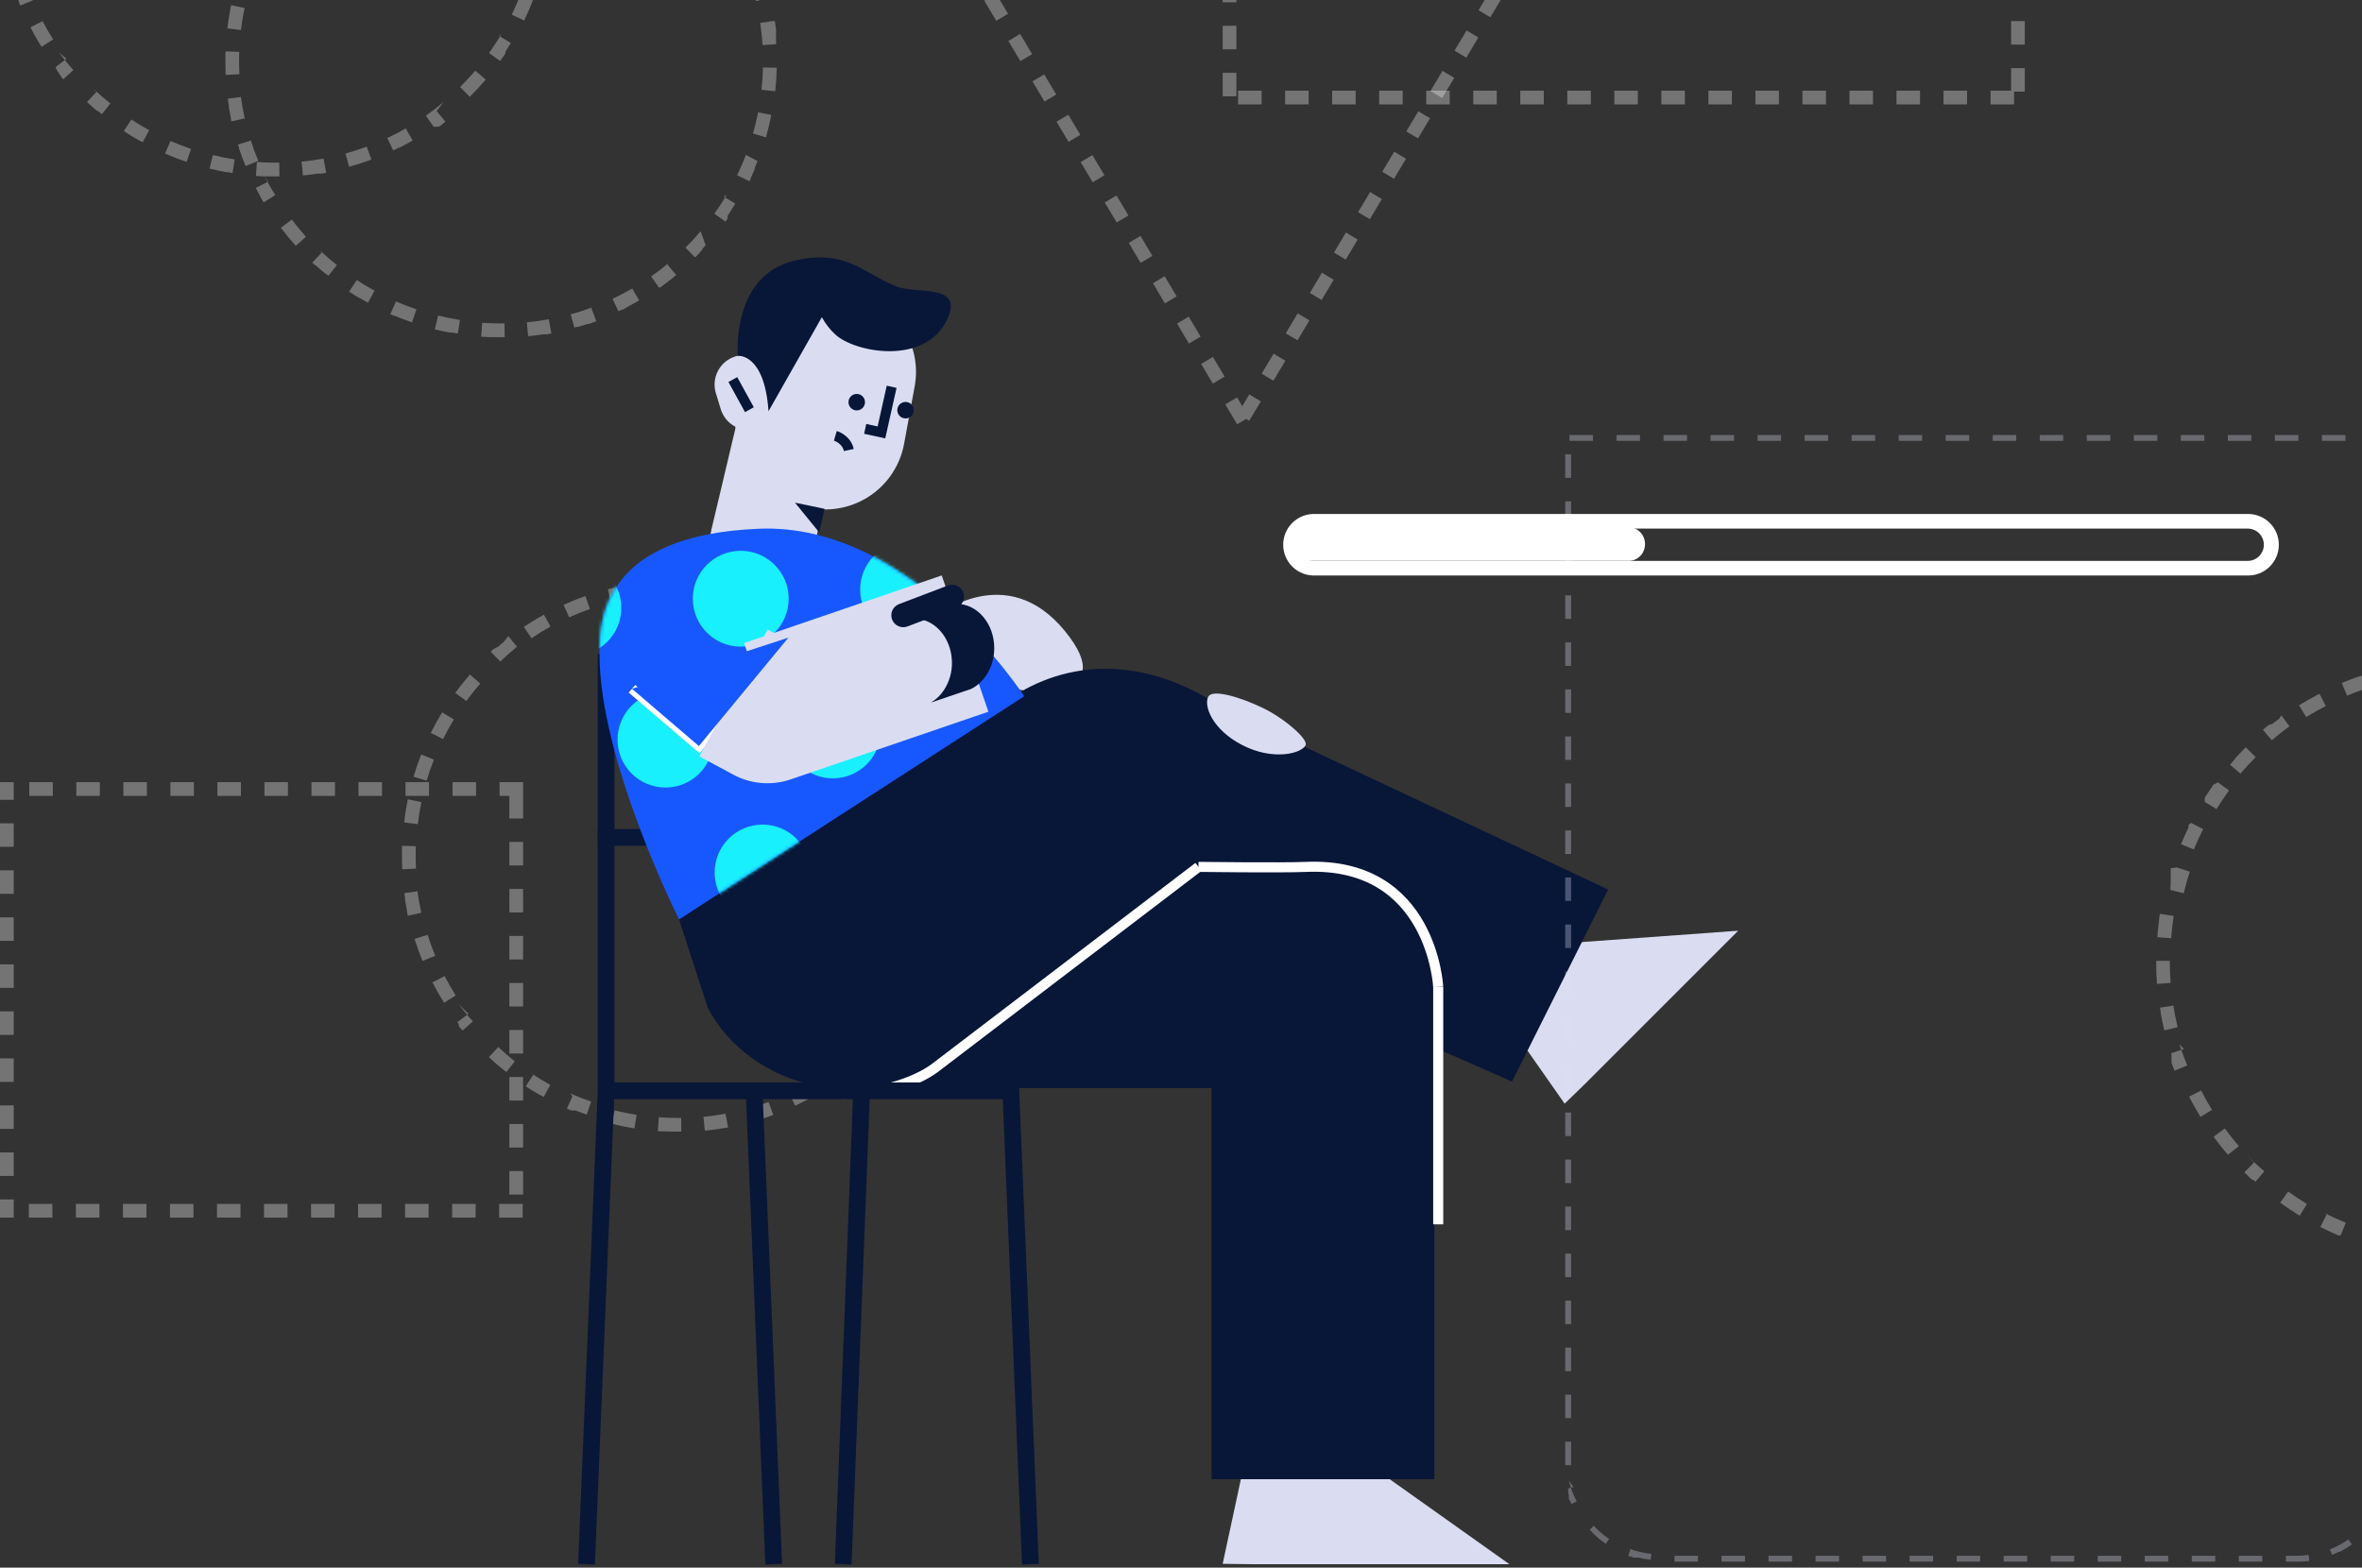 <svg width="705" height="468" viewBox="0 0 705 468" fill="none" xmlns="http://www.w3.org/2000/svg">
<rect x="0" y="0" width="705" height="468" fill="#333333" stroke="none"/>
<path opacity="0.32" fill-rule="evenodd" clip-rule="evenodd" d="M729.127 197.461H732.841V201.344C730.612 201.344 728.361 201.432 726.144 201.602L725.828 197.508L726.472 197.461H727.951H728.911H729.127ZM716.962 198.87C717.594 198.753 718.225 198.648 718.863 198.549L718.898 198.315L719.529 202.362C717.336 202.707 715.125 203.146 712.967 203.66L712.014 199.677C713.248 199.385 714.494 199.11 715.751 198.87H715.827H715.886H715.956H716.02H716.061H716.131H716.202H716.272H716.336H716.511H716.588H716.646H716.716H716.781H716.857H716.962ZM705.223 201.812H705.188H705.153H705.118H705.077H705.042H705.001H704.96H704.919H704.873H704.832H704.785H704.738H704.691H704.639H704.586H704.539L704.44 201.847H704.393L704.294 201.882C702.486 202.495 700.714 203.165 698.965 203.894L700.533 207.678C702.586 206.825 704.697 206.047 706.808 205.339L705.545 201.45L705.223 201.812ZM692.239 207.187H692.274L692.333 207.146L694.193 210.79C692.204 211.802 690.239 212.901 688.344 214.071L686.203 210.562C688.028 209.439 689.894 208.38 691.806 207.386L691.953 207.31L692.04 207.263L692.099 207.234L692.187 207.187H692.239ZM680.325 214.533C679.741 214.96 679.156 215.399 678.571 215.843L678.442 215.943L678.36 216.007L678.325 216.036L678.243 216.101L678.202 216.136L678.167 216.165H678.132L678.091 216.194H678.056H678.021L677.986 216.223H677.951H677.91H677.875L677.84 216.253H677.799L677.764 216.282H677.729H677.694L677.658 216.311H677.623H677.588H677.553L677.518 216.34H677.483L677.448 216.37H677.419L677.384 216.399H677.348L677.319 216.428H677.284V216.457H677.249H677.214L677.179 216.487H677.144L677.109 216.516H677.074L677.038 216.545H677.003L676.922 216.609L676.886 216.645L676.805 216.715C676.337 217.095 675.875 217.487 675.418 217.884L678.08 220.99C679.77 219.546 681.542 218.148 683.343 216.838L680.928 213.533L680.325 214.533ZM669.646 223.681L669.675 223.651L670.342 223.148L673.266 226.038C671.699 227.617 670.172 229.272 668.727 230.962L665.61 228.301C665.973 227.88 666.341 227.459 666.71 227.044L666.821 226.927L666.885 226.856L666.92 226.821L666.955 226.786V226.757V226.728L666.985 226.698V226.669V226.634L667.02 226.599L667.055 226.564V226.529L667.09 226.494L667.125 226.459L667.16 226.424V226.383L667.195 226.342L667.271 226.26L667.306 226.219L667.382 226.143C668.061 225.406 668.757 224.681 669.459 223.961L669.5 223.926L669.576 223.85L669.611 223.815L669.646 223.78V223.745V223.71V223.681ZM660.574 234.319L660.574 234.319C660.504 234.413 660.434 234.507 660.37 234.606C660.37 234.637 660.337 234.67 660.306 234.703C660.295 234.714 660.285 234.724 660.276 234.735V234.77V234.799V234.84V234.875L660.247 234.916L660.153 235.045C659.522 235.938 658.908 236.846 658.305 237.77L658.247 237.858L658.159 237.998V238.045V238.086V238.127L658.106 238.215V238.256V238.296L658.077 238.337V238.372V238.408V238.449V238.484V238.519V238.56V238.601V238.636V238.671V238.706V238.741V238.776V238.805V238.84V238.875V238.905V238.94V238.969V239.004V239.033V239.068V239.104V239.133V239.168V239.197V239.238V239.267V239.302V239.343V239.373V239.408L661.586 241.548C662.756 239.653 664.002 237.782 665.306 235.98L661.996 233.577L660.574 234.319ZM653.217 246.333L653.252 246.262L653.948 245.666L657.592 247.526C656.586 249.508 655.644 251.55 654.796 253.602L651.012 252.041V252V251.953C651.029 251.923 651.041 251.892 651.053 251.86C651.702 250.304 652.392 248.771 653.123 247.262L653.17 247.169V247.128L653.217 247.034V246.988V246.947V246.906V246.865V246.824V246.783V246.742V246.701V246.66V246.625V246.584V246.543V246.508V246.479V246.444V246.414V246.373V246.333ZM647.895 259.223V259.323V259.375V259.422V259.469V259.516V259.557V259.603V259.638V259.679V259.72V259.755V259.796V259.831V259.878V259.925V259.966V260.007V260.299V260.329V260.375V260.405V260.451V260.481V260.516V260.58V260.621V260.662V260.697V260.738V260.785V260.814V260.855V260.908V260.954V261.001V261.06V261.101V261.159V261.2V261.235V261.469V261.504V261.58V261.615V261.697V261.756V261.814V262.054V262.13V262.206V262.235V262.311V262.346V262.411V262.452V262.516V262.557V262.592V262.656V262.697V262.762V262.803V262.861V262.902V262.949V262.984V263.031V263.072V263.118V263.159V263.206V263.253V263.3V263.346V263.393V263.446V263.499V263.598V263.697V263.744V263.844V263.949V264.002V264.107V264.206C647.877 264.258 647.865 264.311 647.854 264.364V264.469C647.854 264.522 647.854 264.575 647.813 264.627V264.727V264.832V264.885V264.99V265.089V265.136V265.236V265.288V265.335V265.382V265.429V265.475V265.592V265.633V265.668V265.709L651.796 266.657C652.31 264.499 652.913 262.329 653.597 260.223L649.702 258.966L647.895 259.223ZM644.432 274.389C644.502 273.88 644.572 273.371 644.654 272.868L644.754 272.827L648.795 273.453C648.456 275.646 648.199 277.886 648.029 280.109L643.935 279.799C643.941 279.707 643.951 279.616 643.96 279.524C643.977 279.364 643.993 279.204 643.993 279.044V279.015V278.752V278.676C644.11 277.358 644.257 276.05 644.432 274.751V274.675V274.488V274.424V274.389ZM647.684 286.841H647.62L647.62 286.735L647.684 286.841ZM647.62 286.841C647.623 289.04 647.716 291.256 647.889 293.432L643.795 293.754L643.742 293.052V293.005V292.789V292.76V292.689V292.654V292.549C643.734 292.421 643.725 292.293 643.717 292.165L643.717 292.164C643.654 291.202 643.59 290.232 643.59 289.262V289.157V289.122V289.051V289.022V288.958V288.396V288.367V288.338V288.274V288.239V288.209V288.145V287.706V287.665V287.531V287.455V287.408V287.332V287.256V287.174V287.069V286.993V286.917V286.841H647.62ZM648.682 300.197L648.742 300.187L648.666 300.1L648.682 300.197ZM648.682 300.197L644.701 300.831C644.777 301.299 644.853 301.755 644.935 302.223V302.252V302.404V302.457V302.533V302.562C645.239 304.264 645.596 305.954 645.999 307.621L649.977 306.662C649.464 304.536 649.03 302.358 648.682 300.197ZM651.883 313.189L651.071 313.454C650.876 312.902 650.687 312.35 650.503 311.797L651.883 313.189ZM651.071 313.454C651.62 315.009 652.212 316.556 652.842 318.067L649.064 319.646C648.789 318.991 648.526 318.33 648.269 317.669C648.266 317.664 648.264 317.658 648.261 317.652C648.257 317.644 648.253 317.636 648.248 317.627C648.229 317.589 648.21 317.551 648.21 317.517L648.175 317.424V317.371V317.324V317.277L648.14 317.184V317.137V317.09V317.043V316.997V316.956V316.909V316.868V316.827V316.786V316.751V316.71V316.669V316.628V316.587V316.558V316.517V316.476V316.441V316.4V316.365V316.324V316.283V316.254V316.225V316.189V316.149V316.113V316.073V316.037V316.008V315.979V315.938V315.909V315.88V315.833V315.798V315.757V315.722V315.675V315.64V315.605V315.558V315.529V315.499V315.458V315.423V315.377V315.347V315.3V315.248V315.195V315.143V315.055V314.996L648.105 314.903V314.803L647.988 314.458L651.071 313.454ZM656.97 325.561L657.03 325.53L656.937 325.495L656.97 325.561ZM656.97 325.561L653.386 327.401C654.392 329.355 655.469 331.273 656.609 333.139L656.691 333.279V333.326V333.373L656.72 333.414V333.455V333.496L660.229 331.343C659.073 329.475 657.979 327.532 656.97 325.561ZM664.049 336.917L660.744 339.333V339.368V339.403L660.773 339.438V339.479L660.808 339.52C662.136 341.317 663.522 343.06 664.973 344.748L668.242 342.181C666.792 340.496 665.394 338.73 664.084 336.917H664.049ZM669.88 349.995L672.769 347.07L670.927 345.164C672.5 346.731 674.161 348.258 675.851 349.697L673.202 352.814L672.746 352.422L672.67 352.352L672.629 352.317L672.553 352.252H672.512H672.477H672.442H672.406H672.377H672.342H672.307V352.223H672.272H672.237V352.194H672.202H672.173L672.137 352.165H672.102V352.135L672.067 352.1L672.032 352.065L671.997 352.03L671.962 351.995L671.886 351.925L671.845 351.89L671.769 351.82C671.131 351.223 670.5 350.615 669.88 349.995ZM682.963 355.738L680.565 359.054C682.455 360.423 684.408 361.72 686.414 362.944L688.549 359.435C686.654 358.265 684.776 357.031 682.975 355.727L682.963 355.738ZM692.532 366.359L694.386 362.704L694.088 362.26C696.076 363.295 698.117 364.207 700.17 365.049L698.614 368.833H698.579H698.544H698.509H698.468H698.433H698.398H698.363H698.328H698.281H698.234H698.193H698.147L698.053 368.793H698.006H697.959H697.907L697.755 368.734C696.088 368.02 694.45 367.258 692.836 366.447L692.742 366.4H692.696L692.608 366.359H692.567H692.532ZM706.756 367.792L705.504 371.688H705.539H705.58H705.639H705.68H705.715H705.761H705.808H705.849H705.896H705.937H705.984H706.03H706.083H706.13H706.229L706.329 371.723C707.615 372.113 708.914 372.481 710.23 372.828H710.335H710.388H710.44H710.493H710.54H710.587H710.633H710.668H710.739H710.774H710.902H710.937H710.978H711.025H711.072H711.13L712.06 373.056L713.002 369.067C710.838 368.559 708.668 367.956 706.569 367.278L706.756 367.792ZM719.149 374.91L719.775 370.863L719.798 370.594C721.992 370.933 724.226 371.185 726.448 371.348L726.144 375.442C725.325 375.384 724.507 375.314 723.694 375.232H723.588H723.553H723.448H723.413H723.343H722.67H722.606H721.834H721.728H721.693H721.623H721.489C720.687 375.133 719.915 375.027 719.149 374.91ZM739.818 371.577C737.602 371.752 735.35 371.851 733.122 371.857V375.951C734.894 375.951 736.648 375.895 738.386 375.782H738.76L740.128 375.677L739.801 371.582L739.818 371.577ZM746.463 370.769C748.656 370.418 750.867 369.974 753.025 369.448L752.996 369.565L753.961 373.542L752.99 373.776H752.89H752.82H752.604H752.557H752.498C750.726 374.173 748.931 374.524 747.112 374.817L746.463 370.769ZM765.728 365.272C763.681 366.131 761.57 366.915 759.458 367.611L760.739 371.5C761.324 371.313 761.862 371.126 762.424 370.916H762.476H762.535H762.581H762.64H762.675H762.716H762.751H762.792H762.833H762.868H762.903H762.944H762.979H763.02H763.067H763.114H763.16L763.26 370.88C764.131 370.559 765.015 370.225 765.863 369.88H765.909H765.956H766.003H766.05H766.097H766.137H766.178H766.213H766.254L766.933 369.6L765.348 365.827L765.728 365.272ZM777.609 359.145L777.613 359.142L777.589 359.113L777.609 359.145ZM777.609 359.145C775.721 360.314 773.763 361.424 771.764 362.441L773.641 366.079C775.723 365.008 777.735 363.85 779.747 362.622L777.609 359.145ZM788.398 351.223C786.713 352.673 784.953 354.077 783.134 355.393L785.555 358.692C786.291 358.18 787.014 357.611 787.731 357.046L787.757 357.026L788.041 356.803H788.082L788.123 356.768H788.164L788.205 356.732H788.24L788.275 356.703H788.304H788.339H788.368H788.409L788.456 356.662L788.532 356.604L788.579 356.563L788.655 356.504L788.708 356.463L788.784 356.399L789.953 355.411L790.029 355.346L790.076 355.305L790.152 355.241L790.193 355.206L790.263 355.147H790.298L787.62 352.048L788.398 351.223ZM793.299 346.655C794.866 345.076 796.387 343.415 797.826 341.719L797.814 341.783L800.937 344.433L800.902 344.474C799.399 346.224 797.838 347.913 796.223 349.539L793.299 346.655ZM805.686 330.881C805.407 331.335 805.124 331.788 804.838 332.238L804.423 331.987L805.686 330.881ZM804.838 332.238L807.932 334.116L807.301 335.139L807.248 335.227V335.268V335.309V335.344V335.385V335.42V335.455V335.484V335.514V335.554L807.219 335.601L807.172 335.683L807.137 335.73L807.084 335.812L806.991 335.946L806.938 336.028L806.903 336.081L806.85 336.163L806.762 336.297L806.71 336.379L806.675 336.426L806.622 336.508L806.587 336.555L806.534 336.631L806.499 336.677V336.718V336.759V336.794V336.824V336.859V336.888V336.923V336.964V336.999V337.04V337.081V337.116L806.47 337.157L806.412 337.245V337.292C806.049 337.818 805.68 338.338 805.306 338.859L801.984 336.461C802.977 335.09 803.926 333.675 804.838 332.238ZM811.548 319.334C811.602 319.202 811.657 319.07 811.711 318.938L811.395 319.272L811.548 319.334ZM811.548 319.334C810.751 321.258 809.89 323.161 808.933 325.033L812.588 326.875C813.366 325.315 814.114 323.718 814.834 322.085L814.869 321.997V321.95V321.909V321.88V321.845V321.804V321.757V321.716V321.67V321.629V321.582C814.869 321.548 814.891 321.511 814.911 321.475C814.916 321.467 814.921 321.459 814.925 321.452C814.928 321.446 814.931 321.441 814.933 321.436L815.185 320.822L811.548 319.334ZM815.805 306.2C815.772 306.339 815.739 306.479 815.705 306.619L815.29 306.521L815.805 306.2ZM815.705 306.619L819.273 307.457C819.195 307.816 819.112 308.157 819.029 308.5L819.029 308.501L818.998 308.627V308.685V308.726V308.773V308.808V308.855V308.89V308.966V309.007V309.036V309.077V309.112V309.159V309.206V309.253V309.3V309.352V309.399L818.969 309.504C818.729 310.428 818.472 311.341 818.203 312.247V312.347V312.393V312.44V312.493L818.173 312.587V312.633V312.674V312.715V312.744V312.815V312.856V312.891V312.932V312.973V313.031V313.084V313.177C818.149 313.251 818.126 313.326 818.103 313.4L818.062 313.528C818.026 313.645 817.989 313.762 817.951 313.879L814.05 312.633C814.657 310.669 815.219 308.644 815.705 306.619ZM817.813 293.027L817.816 292.976L817.664 293.017L817.813 293.027ZM817.813 293.027C817.649 295.227 817.399 297.45 817.068 299.626L821.115 300.246C821.115 300.146 821.115 300.059 821.162 299.965V299.901V299.725V299.679V299.632V299.486C821.267 298.76 821.367 298.029 821.449 297.292V297.222V297.146V297.099V296.883V296.848V296.819V296.719V296.69C821.571 295.567 821.677 294.444 821.759 293.309L817.813 293.027ZM821.829 279.243L817.735 279.582C817.922 281.793 818.015 284.045 818.027 286.273H822.121V284.484V284.378V284.144V284.045V284.01V283.981V283.946V283.881V283.811V283.776V283.712V283.682V283.612V283.577V283.507V283.478V283.407V283.109V283.074V283.004V282.975V282.875V282.846V282.811V282.711V282.524V282.197V282.115V282.033V281.928C822.074 281.05 822.016 280.173 821.946 279.313L821.829 279.243ZM815.6 266.382L819.577 265.405L819.753 265.452C819.773 265.543 819.795 265.633 819.817 265.724C819.839 265.814 819.861 265.905 819.881 265.996V266.06V266.089V266.148V266.417V266.47V266.575V266.68C820.302 268.528 820.671 270.394 820.975 272.283L816.933 272.938C816.577 270.745 816.126 268.534 815.6 266.382ZM815.132 252.111L811.36 253.696C812.219 255.749 813.015 257.854 813.699 259.966L817.589 258.679L817.325 257.901L817.296 257.802V257.755V257.708V257.667V257.62V257.58V257.539V257.504V257.457V257.422V257.381V257.34V257.281V257.24L817.267 257.153V257.1L817.232 257.006C816.688 255.468 816.097 253.959 815.477 252.462V252.403V252.339L815.132 252.111ZM805.189 241.817L808.698 239.659L810.897 240.829L811.137 241.215V241.262V241.308V241.349V241.384V241.42V241.455V241.49V241.531V241.566V241.601V241.642V241.677V241.718V241.759V241.8V241.841L811.19 241.928V241.969V242.01V242.051V242.098V242.145V242.192L811.243 242.285V242.332L811.295 242.426L811.354 242.513V242.554L811.406 242.642V242.689L811.459 242.782L811.541 242.923L811.593 243.016V243.063L811.646 243.157C811.65 243.162 811.654 243.168 811.658 243.174L811.666 243.184L811.678 243.2C811.703 243.232 811.728 243.265 811.728 243.297L811.781 243.391V243.437L811.833 243.531V243.578L811.886 243.665L811.939 243.759V243.806L811.991 243.894V243.94V243.987V244.034L812.044 244.122V244.168L812.091 244.256V244.297V244.344V244.385V244.426V244.467V244.508L812.137 244.595V244.636V244.677V244.718V244.759V244.8V244.841V244.876V244.911V244.952V244.987V245.028V245.069V245.104V245.145V245.18V245.215V245.256V245.291V245.332V245.367V245.403V245.438V245.473V245.502V245.537V245.572V245.601V245.642V245.677V245.707V245.748V245.783L808.5 247.666C807.482 245.666 806.359 243.706 805.189 241.817ZM800.382 228.365L797.282 231.044C798.738 232.728 800.148 234.489 801.464 236.279L804.762 233.851C804.458 233.436 804.148 233.027 803.838 232.623L803.803 232.582V232.541V232.506L803.774 232.471V232.436V232.401V232.366V232.337V232.301V232.266V232.237V232.202L803.715 232.132L803.686 232.091V232.05V232.009L803.651 231.968L803.592 231.892L803.557 231.845L803.499 231.769L803.458 231.728L803.394 231.652L803.294 231.529L803.236 231.453L803.201 231.412L803.142 231.342L803.107 231.301L803.049 231.231L803.013 231.19L802.978 231.155V231.12L802.949 231.085V231.056V231.026V230.997H802.92V230.968V230.933L802.891 230.898V230.863V230.828L802.861 230.792L802.826 230.757V230.716V230.681L802.791 230.64V230.605V230.57V230.535L802.727 230.453L802.692 230.412L802.622 230.336L802.586 230.295L802.516 230.213L802.481 230.173L802.446 230.132L802.411 230.091L802.341 230.009L802.306 229.968L802.236 229.892L802.2 229.851L800.382 228.365ZM787.766 221.639L790.404 218.51L790.439 218.534L790.515 218.604L790.556 218.639L790.638 218.709L790.766 218.815L790.932 218.956C791.487 219.431 792.047 219.91 792.579 220.4L792.702 220.505L792.825 220.616L792.901 220.692L793.018 220.803L793.059 220.838L793.141 220.908L793.223 220.979L793.264 221.02L793.34 221.09L793.375 221.125L793.451 221.195L793.574 221.306C793.615 221.34 793.655 221.377 793.691 221.417L793.767 221.487L794.006 221.71C794.539 222.213 795.065 222.716 795.586 223.23L792.708 226.155C791.129 224.564 789.462 223.072 787.766 221.639ZM779.016 210.322L776.899 213.831C778.8 215.001 780.677 216.224 782.485 217.522L784.871 214.194H784.842H784.807H784.772L784.731 214.165L784.684 214.13H784.637L784.561 214.071L784.508 214.036L784.426 213.984L784.292 213.884C783.532 213.337 782.772 212.842 782.003 212.34L782.002 212.34L781.841 212.235L781.701 212.141L781.619 212.089L781.566 212.053L781.485 212.001L781.438 211.972H781.397H781.356L781.321 211.942H781.292H781.257H781.221H781.186H781.151H781.11H781.069H781.034H780.993L780.911 211.89H780.87L780.783 211.837H780.736L780.081 211.434L779.016 210.322ZM764.956 207.807L766.5 204.017L766.506 204.023C767.547 204.444 768.582 204.889 769.6 205.351L769.91 205.491L770.155 205.602L770.308 205.672L770.395 205.713L770.547 205.784C771.337 206.152 772.115 206.526 772.887 206.918L771.05 210.574C769.05 209.562 767.015 208.644 764.956 207.807ZM753.136 199.771L752.206 203.76C754.376 204.263 756.546 204.859 758.639 205.514L759.879 201.613C757.657 200.904 755.399 200.284 753.112 199.753L753.136 199.771ZM739.24 197.795L739.245 197.718L739.233 197.794C739.236 197.794 739.238 197.794 739.24 197.795ZM738.953 201.812L739.24 197.795C739.992 197.847 740.739 197.906 741.485 197.981H741.561H742.099C743.485 198.122 744.848 198.297 746.193 198.496L745.609 202.543C743.415 202.216 741.175 201.97 738.953 201.812Z" fill="white"/>
<path opacity="0.32" fill-rule="evenodd" clip-rule="evenodd" d="M369.035 -117.843H364.941V-113.748V-111.614H369.035V-117.843ZM372.748 -117.842H379.767V-113.748H372.748V-117.842ZM393.804 -117.842H386.785V-113.748H393.804V-117.842ZM400.822 -117.842H407.841V-113.748H400.822V-117.842ZM421.878 -117.842H414.859V-113.748H421.878V-117.842ZM428.896 -117.842H435.914V-113.748H428.896V-117.842ZM449.951 -117.842H442.933V-113.748H449.951V-117.842ZM456.97 -117.842H463.988V-113.748H456.97V-117.842ZM478.025 -117.842H471.007V-113.748H478.025V-117.842ZM485.043 -117.842H492.062V-113.748H485.043V-117.842ZM506.099 -117.842H499.08V-113.748H506.099V-117.842ZM513.117 -117.842H520.136V-113.748H513.117V-117.842ZM534.172 -117.842H527.154V-113.748H534.172V-117.842ZM541.191 -117.842H548.209V-113.748H541.191V-117.842ZM562.246 -117.842H555.228V-113.748H562.246V-117.842ZM569.265 -117.842H576.283V-113.748H569.265V-117.842ZM583.301 -117.842H590.32V-113.748H583.301V-117.842ZM364.94 -104.595H369.035V-97.577H364.94V-104.595ZM369.035 -90.558H364.94V-83.54H369.035V-90.558ZM364.94 -76.521H369.035V-69.503H364.94V-76.521ZM369.035 -62.484H364.94V-55.466H369.035V-62.484ZM364.94 -48.448H369.035V-41.429H364.94V-48.448ZM369.035 -34.411H364.94V-27.392H369.035V-34.411ZM364.94 -20.374H369.035V-13.355H364.94V-20.374ZM369.035 -6.337H364.94V0.681H369.035V-6.337ZM364.94 7.7H369.035V14.718H364.94V7.7ZM369.035 21.737H364.94V28.755H369.035V21.737ZM369.543 27.071H376.562V31.165H369.543V27.071ZM390.599 27.071H383.58V31.165H390.599V27.071ZM397.617 27.071H404.636V31.165H397.617V27.071ZM418.672 27.071H411.654V31.165H418.672V27.071ZM425.691 27.071H432.709V31.165H425.691V27.071ZM446.746 27.071H439.728V31.165H446.746V27.071ZM453.765 27.071H460.783V31.165H453.765V27.071ZM474.82 27.071H467.801V31.165H474.82V27.071ZM481.838 27.071H488.857V31.165H481.838V27.071ZM502.894 27.071H495.875V31.165H502.894V27.071ZM509.912 27.071H516.931V31.165H509.912V27.071ZM530.967 27.071H523.949V31.165H530.967V27.071ZM537.986 27.071H545.004V31.165H537.986V27.071ZM559.041 27.071H552.023V31.165H559.041V27.071ZM566.06 27.071H573.078V31.165H566.06V27.071ZM587.115 27.071H580.096V31.165H587.115V27.071ZM600.263 20.333H604.357V27.352H601.152V31.165H594.133V27.071H600.263V20.333ZM604.357 6.296H600.263V13.315H604.357V6.296ZM600.263 -7.741H604.357V-0.722H600.263V-7.741ZM604.357 -21.777H600.263V-14.759H604.357V-21.777ZM600.263 -35.814H604.357V-28.796H600.263V-35.814ZM604.357 -49.851H600.263V-42.833H604.357V-49.851ZM600.263 -63.888H604.357V-56.87H600.263V-63.888ZM604.357 -77.925H600.263V-70.906H604.357V-77.925ZM600.263 -91.962H604.357V-84.943H600.263V-91.962ZM604.357 -105.999H600.263V-98.98H604.357V-105.999ZM597.338 -117.842H604.357V-113.017H600.263V-113.748H597.338V-117.842Z" fill="white"/>
<path opacity="0.32" fill-rule="evenodd" clip-rule="evenodd" d="M290.124 -5.928H297.043V-1.834H292.569L290.124 -5.928ZM311.08 -5.928H304.061V-1.834H311.08V-5.928ZM318.098 -5.928H325.117V-1.834H318.098V-5.928ZM339.154 -5.928H332.135V-1.834H339.154V-5.928ZM346.172 -5.928H353.19V-1.834H346.172V-5.928ZM367.227 -5.928H360.209V-1.834H367.227V-5.928ZM374.246 -5.928H381.264V-1.834H374.246V-5.928ZM395.301 -5.928H388.283V-1.834H395.301V-5.928ZM402.319 -5.928H409.338V-1.834H402.319V-5.928ZM423.375 -5.928H416.356V-1.834H423.375V-5.928ZM430.393 -5.928H437.412V-1.834H430.393V-5.928ZM444.43 -5.928H451.443L448.998 -1.834H446.793L448.419 -0.863L444.822 5.161L441.313 3.062L444.43 -2.161V-5.928ZM297.289 -1.916L297.284 -1.913L297.283 -1.916H297.289ZM297.284 -1.913L300.88 4.109L297.37 6.208L293.779 0.178L297.284 -1.913ZM300.973 12.233L304.482 10.139L304.476 10.127L308.068 16.151L304.558 18.251L302.535 14.853L300.973 12.233ZM311.67 22.193L308.161 24.287L311.758 30.317L315.267 28.217L311.67 22.193ZM318.864 34.242L318.864 34.241L318.853 34.224L318.864 34.242ZM318.864 34.242L315.355 36.341L318.075 40.897L318.94 42.353L322.45 40.254L318.864 34.242ZM326.058 46.295L326.054 46.298L326.052 46.295H326.058ZM326.054 46.298L329.649 52.325L326.14 54.425L322.549 48.395L326.054 46.298ZM333.248 58.352L333.252 58.349L333.211 58.291L333.248 58.352ZM333.248 58.352L329.743 60.449L332.954 65.83L333.299 66.415L336.808 64.321L333.248 58.352ZM340.446 70.403L340.409 70.426L340.364 70.351L340.446 70.403ZM340.409 70.426L343.961 76.381L340.452 78.475L337.762 73.971L337.726 73.913V73.878V73.831L337.685 73.755L336.937 72.503L340.409 70.426ZM347.626 82.466L347.64 82.458L347.611 82.44L347.626 82.466ZM347.626 82.466L344.131 84.557L345.552 86.938V86.973L345.599 87.055L347.698 90.564L351.208 88.47L347.626 82.466ZM354.834 94.512L354.798 94.533L354.758 94.465L354.834 94.512ZM354.798 94.533L358.355 100.489L354.846 102.589L354.729 102.396V102.361V102.314L351.325 96.612L354.798 94.533ZM362.022 106.569L362.028 106.566L361.922 106.402L362.022 106.569ZM362.022 106.569L358.518 108.666L358.992 109.467L359.039 109.549L362.01 114.526L365.519 112.426L362.022 106.569ZM372.977 117.591L372.88 117.753L372.825 117.719L372.977 117.591ZM372.88 117.753L376.334 119.819L376.065 120.275L376.012 120.363L372.854 125.627L371.936 125.077L369.257 126.674L367.327 123.44L365.713 120.737L369.222 118.638L370.789 121.264L372.88 117.753ZM380.135 105.595L380.17 105.537L380.135 105.595L380.135 105.595ZM380.135 105.595L376.573 111.561L380.083 113.661L380.434 113.076L383.645 107.695L380.135 105.595ZM387.364 93.483L387.326 93.547L387.306 93.535L387.364 93.483ZM387.326 93.547L390.815 95.635C390.815 95.635 390.616 95.963 390.318 96.471V96.512L387.276 101.606L383.767 99.513L387.326 93.547ZM390.961 87.458L394.558 81.428L398.067 83.528L394.471 89.552L390.961 87.458ZM401.752 69.374L398.155 75.404L401.664 77.498L403.852 73.837L405.232 71.526L401.723 69.427L401.752 69.374ZM405.349 63.35L408.946 57.32L412.455 59.42L408.858 65.45L405.349 63.35ZM416.163 45.248L412.566 51.278L416.076 53.378L417.555 50.898L419.655 47.389L416.146 45.289L416.163 45.248ZM423.343 33.224L423.357 33.2L423.322 33.212L423.343 33.224ZM423.343 33.224L419.737 39.218L423.246 41.318L424.416 39.347L426.831 35.306L423.343 33.224ZM430.545 21.146L426.954 27.17L430.463 29.27L434.06 23.24L430.551 21.146H430.545ZM434.142 15.116L437.739 9.092L441.248 11.186L439.283 14.484L437.651 17.216L434.142 15.116Z" fill="white"/>
<path opacity="0.32" fill-rule="evenodd" clip-rule="evenodd" d="M15.762 233.512H8.744V237.606H15.762V233.512ZM22.781 233.512H29.799V237.606H22.781V233.512ZM43.836 233.512H36.818V237.606H43.836V233.512ZM50.855 233.512H57.873V237.606H50.855V233.512ZM71.91 233.512H64.891V237.606H71.91V233.512ZM78.928 233.512H85.947V237.606H78.928V233.512ZM99.984 233.512H92.965V237.606H99.984V233.512ZM107.002 233.512H114.02V237.606H107.002V233.512ZM128.057 233.512H121.039V237.606H128.057V233.512ZM135.076 233.512H142.094V237.606H135.076V233.512ZM149.113 233.512H156.131V244.361H152.037V237.606H149.113V233.512ZM0 233.512H4.094V238.776H0V237.606V233.512ZM4.094 245.794H0V252.813H4.094V245.794ZM0 259.831H4.094V266.85H0V259.831ZM4.094 273.868H0V280.886H4.094V273.868ZM0 287.905H4.094V294.923H0V287.905ZM4.094 301.942H0V308.96H4.094V301.942ZM0 315.979H4.094V322.997H0V315.979ZM4.094 330.015H0V337.034H4.094V330.015ZM0 344.052H4.094V351.071H0V344.052ZM4.094 358.089H0V363.511H4.094V358.089ZM8.615 359.417H15.633V363.511H8.615V359.417ZM29.67 359.417H22.652V363.511H29.67V359.417ZM36.689 359.417H43.707V363.511H36.689V359.417ZM57.744 359.417H50.726V363.511H57.744V359.417ZM64.763 359.417H71.781V363.511H64.763V359.417ZM85.818 359.417H78.799V363.511H85.818V359.417ZM92.836 359.417H99.855V363.511H92.836V359.417ZM113.892 359.417H106.873V363.511H113.892V359.417ZM120.91 359.417H127.928V363.511H120.91V359.417ZM141.965 359.417H134.947V363.511H141.965V359.417ZM148.984 359.417H156.002V363.511H148.984V359.417ZM156.131 349.609H152.037V356.627H156.131V349.609ZM152.037 335.572H156.131V342.59H152.037V335.572ZM156.131 321.535H152.037V328.553H156.131V321.535ZM152.037 307.498H156.131V314.516H152.037V307.498ZM156.131 293.461H152.037V300.48H156.131V293.461ZM152.037 279.424H156.131V286.443H152.037V279.424ZM156.131 265.387H152.037V272.406H156.131V265.387ZM152.037 251.35H156.131V258.369H152.037V251.35Z" fill="white"/>
<path opacity="0.32" fill-rule="evenodd" clip-rule="evenodd" d="M82.297 -111.853H79.922C78.367 -111.812 76.817 -111.724 75.284 -111.59L75.629 -107.496C77.829 -107.683 80.075 -107.776 82.297 -107.776V-111.853ZM68.325 -110.683C67.787 -110.59 67.254 -110.496 66.716 -110.391H66.623H66.558H66.043H65.997H65.886H65.786H65.728L65.57 -110.362H65.511L65.377 -110.333C64.067 -110.058 62.774 -109.748 61.487 -109.42L62.523 -105.461C64.663 -106.045 66.856 -106.49 69.038 -106.864L68.348 -110.9L68.325 -110.683ZM53.984 -106.864L54.761 -107.145L55.3 -108.028L56.668 -104.168C54.58 -103.425 52.504 -102.589 50.486 -101.671L48.79 -105.396C49.86 -105.882 50.942 -106.35 52.036 -106.788L52.135 -106.829H52.165L52.252 -106.864H52.287H52.322H52.387H52.58H52.732H52.785H52.878H52.937H53.03H53.083H53.118H53.171H53.264H53.293H53.346H53.633H53.691H53.831H53.907H53.984ZM41.999 -101.337L41.233 -100.904L41.14 -100.852H41.111H41.07H41.035C39.42 -99.908 37.843 -98.912 36.303 -97.863L38.607 -94.477C40.438 -95.728 42.345 -96.91 44.275 -97.986L42.269 -101.554L41.999 -101.337ZM30.366 -93.412L30.407 -93.447L31.653 -95.062L34.238 -91.886C32.519 -90.488 30.84 -89.002 29.243 -87.464L26.401 -90.388H26.43H26.459L26.489 -90.418H26.524L26.559 -90.453L26.588 -90.482H26.623L26.658 -90.517L26.699 -90.552H26.734L26.769 -90.587L26.81 -90.622L26.886 -90.693L26.927 -90.728L26.968 -90.763L27.044 -90.839L27.079 -90.874L27.114 -90.909L27.237 -91.02L27.278 -91.055L27.319 -91.09L27.395 -91.16L27.436 -91.196L27.477 -91.231L27.594 -91.342H27.629L27.664 -91.377L27.74 -91.447L27.775 -91.482L27.811 -91.517L27.846 -91.552L27.887 -91.588L27.922 -91.623L27.951 -91.652H27.986L28.015 -91.681L28.05 -91.716L28.085 -91.745V-91.775H28.115L28.15 -91.804H28.179H28.208H28.243L28.278 -91.833H28.314L28.349 -91.868L28.39 -91.903L28.454 -91.962L28.495 -92.003L28.536 -92.044C28.963 -92.418 29.39 -92.781 29.822 -93.143L29.939 -93.243L29.98 -93.278L30.021 -93.313H30.056H30.086H30.115H30.144H30.179H30.214H30.249L30.325 -93.377L30.366 -93.412ZM20.319 -83.715L20.283 -83.68L20.254 -83.645L20.207 -83.604H20.178L20.149 -83.569V-83.54V-83.51V-83.481V-83.452L20.12 -83.417L20.084 -83.382L19.985 -83.265L19.95 -83.218C19.069 -82.177 18.209 -81.112 17.371 -80.025L17.341 -79.984V-79.948V-79.919V-79.89V-79.861V-79.826L17.312 -79.791L17.283 -79.755L17.254 -79.72L16.599 -78.843L19.903 -76.422C21.213 -78.206 22.617 -79.931 24.073 -81.621L20.991 -84.317L20.319 -83.715ZM10.411 -69.655C10.931 -70.579 11.463 -71.497 12.019 -72.404L12.241 -72.749L15.751 -70.614C14.598 -68.707 13.511 -66.742 12.522 -64.765L8.861 -66.59C9.311 -67.503 9.785 -68.403 10.27 -69.292L10.306 -69.357V-69.409V-69.439L10.335 -69.491L10.411 -69.626V-69.655ZM5.755 -59.858C5.346 -58.817 4.954 -57.77 4.586 -56.706V-56.641V-56.478V-56.448V-56.419V-56.39V-56.355L4.55 -56.267V-56.238C4.229 -55.302 3.93 -54.355 3.644 -53.401L7.562 -52.231C8.2 -54.349 8.937 -56.466 9.75 -58.525L5.942 -60.034L5.755 -59.858ZM1.731 -46.289V-46.406L2.065 -46.985L6.071 -46.149C5.621 -43.985 5.258 -41.774 4.995 -39.569L0.93 -40.06C1.146 -41.85 1.41 -43.57 1.731 -45.324V-45.429V-45.535V-45.634V-45.681V-45.751V-45.827V-45.874V-45.944V-46.008V-46.096V-46.172V-46.248V-46.289ZM0.053 -32.486V-32.288V-32.135V-32.094V-32.053C0.053 -31.712 0.044 -31.369 0.035 -31.026C0.027 -30.752 0.02 -30.478 0.018 -30.205V-30.112V-30.065V-29.93V-29.89V-29.849V-29.796V-29.568V-29.533V-29.077V-29.018V-28.989V-28.988C0.018 -28.304 0.018 -27.62 0.059 -26.936V-26.872V-26.842V-26.813V-26.755V-26.62C0.059 -26.263 0.059 -25.907 0.105 -25.55L4.199 -25.749C4.135 -27.029 4.106 -28.328 4.106 -29.615V-29.615C4.106 -30.551 4.106 -31.492 4.153 -32.428L0.059 -32.568L0.053 -32.486ZM4.631 -19.013L4.79 -19.034L4.597 -19.262C4.609 -19.179 4.62 -19.096 4.631 -19.013ZM4.631 -19.013L0.731 -18.49C0.842 -17.689 0.959 -16.888 1.088 -16.093V-16.016V-15.946V-15.818V-15.724V-15.695V-15.63V-15.601C1.211 -14.894 1.345 -14.192 1.48 -13.491L1.48 -13.491L1.48 -13.49V-13.46V-13.431V-13.402V-13.338V-13.215V-13.168C1.573 -12.712 1.667 -12.262 1.772 -11.811L5.767 -12.7C5.306 -14.777 4.925 -16.897 4.631 -19.013ZM7.685 -6.033L7.614 -6.01L7.562 -6.173L7.685 -6.033ZM7.614 -6.01C8.268 -3.954 9.011 -1.904 9.832 0.091L6.048 1.652L5.972 1.464C5.876 1.228 5.784 1 5.691 0.763V0.664V0.6C4.993 -1.174 4.355 -2.976 3.778 -4.805L7.614 -6.01ZM12.708 6.309L12.756 6.285L12.546 5.998C12.599 6.102 12.653 6.206 12.708 6.309ZM12.708 6.309L9.095 8.145C9.255 8.452 9.419 8.757 9.582 9.062L9.582 9.062L9.583 9.063L9.583 9.063C9.711 9.303 9.84 9.542 9.966 9.782L10.025 9.893V9.923V9.958L10.101 10.098C10.832 11.408 11.592 12.701 12.393 13.964L15.856 11.782C14.748 10.01 13.682 8.169 12.708 6.309ZM19.856 17.555L19.352 17.936C18.773 17.224 18.21 16.504 17.669 15.777L19.856 17.555ZM19.352 17.936C20.18 18.954 21.038 19.953 21.909 20.924L18.868 23.661L18.447 23.193L18.412 23.146L18.312 23.029L18.277 22.989L18.248 22.948L18.213 22.913L18.184 22.878H18.154V22.848V22.819V22.79V22.761V22.731V22.702V22.673V22.643L18.125 22.608L18.096 22.579V22.55L18.067 22.515L18.038 22.486L18.008 22.451L17.979 22.421L17.95 22.386L17.921 22.351L17.891 22.322L17.862 22.287L17.833 22.252L17.803 22.217L17.774 22.181L17.745 22.146L17.716 22.111L17.686 22.07L17.657 22.035L17.628 22L17.593 21.965V21.924V21.889V21.854V21.813L17.564 21.772L17.535 21.731L17.505 21.696L17.476 21.655L17.412 21.573L17.377 21.538L17.347 21.497L17.318 21.462L17.283 21.427L17.254 21.392L17.224 21.351L17.195 21.316L17.166 21.275L17.137 21.24L17.108 21.199V21.164V21.123L17.078 21.088L17.049 21.053L17.02 21.018L16.991 20.983L16.961 20.947V20.912V20.877V20.842V20.807L16.932 20.778L16.903 20.749L16.874 20.713L16.844 20.678V20.649V20.614V20.585L16.815 20.55V20.52L16.786 20.485L16.757 20.456L16.727 20.427V20.392V20.363V20.333V20.304V20.275L16.698 20.246H16.669V20.21V20.175L16.64 20.134L16.587 20.064V20.023L19.352 17.936ZM25.957 30.457L28.764 27.468L27.898 26.521C29.513 28.042 31.191 29.504 32.946 30.878L30.407 34.089C30.131 33.885 29.89 33.685 29.642 33.48C29.592 33.437 29.541 33.395 29.489 33.352L29.448 33.317L29.337 33.224L29.302 33.194L29.267 33.165H29.238H29.209V33.136H29.179H29.15L29.115 33.107L29.086 33.077H29.056H29.021H28.992H28.963L28.928 33.048V33.019H28.893L28.858 32.99H28.823H28.787L28.758 32.96L28.723 32.931L28.688 32.902L28.647 32.873L28.612 32.843L28.577 32.814L28.542 32.779L28.507 32.75L28.471 32.721V32.691L28.436 32.662L28.395 32.633L28.355 32.604L28.32 32.574L28.284 32.539L28.249 32.504L28.208 32.469L28.173 32.44L28.138 32.411L28.097 32.376L28.056 32.34L28.021 32.305L27.986 32.27L27.945 32.241L27.904 32.206L27.863 32.171L27.822 32.136L27.781 32.101L27.659 31.989L27.618 31.954L27.577 31.919L27.495 31.843L27.454 31.808L27.413 31.773L27.249 31.627L25.957 30.457ZM39.21 35.709L36.952 39.125C37.636 39.575 38.321 40.014 39.011 40.441C39.831 40.974 40.666 41.443 41.506 41.916L41.507 41.916L41.754 42.055H41.789L41.871 42.102H41.9L42.584 42.476L44.544 38.885C42.602 37.827 40.678 36.669 38.83 35.446L39.21 35.709ZM50.906 42.087L50.907 42.084L50.808 42.044L50.906 42.087ZM50.906 42.087L49.264 45.833L50.363 46.307C52.118 47.044 53.898 47.718 55.703 48.331L57.025 44.459C54.959 43.757 52.905 42.959 50.906 42.087ZM63.517 46.371L62.54 50.331C64.154 50.729 65.792 51.08 67.441 51.384H67.541H67.599H67.868L69.418 51.641L70.05 47.594C67.862 47.255 65.663 46.81 63.517 46.284V46.371ZM76.39 52.53L76.677 48.436V48.366C78.536 48.501 80.425 48.565 82.297 48.565H83.35L83.403 52.659H78.636C77.887 52.624 77.133 52.583 76.39 52.53ZM96.615 47.331C94.439 47.734 92.216 48.044 90.011 48.261L90.409 52.355H90.655H90.795C92.158 52.214 93.515 52.039 94.854 51.834H94.913H95.018H95.106H95.176H95.656H95.714H95.813H95.971C96.433 51.758 96.895 51.676 97.352 51.589L96.609 47.565L96.615 47.331ZM103.107 45.839C105.241 45.249 107.376 44.564 109.452 43.792L110.874 47.635C108.69 48.446 106.464 49.163 104.194 49.787L103.107 45.839ZM121.501 38.113C119.582 39.23 117.6 40.272 115.6 41.213L117.354 44.915C117.904 44.658 118.448 44.395 118.986 44.126L119.05 44.096H119.126H119.167L119.22 44.067H119.249C120.52 43.424 121.768 42.747 122.992 42.038H123.027L123.086 42.008L123.179 41.956L121.127 38.412L121.501 38.113ZM127.116 34.528C128.905 33.253 130.713 31.89 132.414 30.469L130.321 33.171L132.947 36.312C132.432 36.74 131.917 37.161 131.403 37.575L131.362 37.61H131.315L131.245 37.669L131.204 37.704L131.169 37.733L131.134 37.762H131.104H131.075H131.046H131.017H130.982H130.946H130.917L130.888 37.791H130.859H130.824H130.789H130.753H130.718H130.689H130.66L130.625 37.821H130.596H130.566H130.537H130.502H130.467H130.438L130.408 37.85H130.379H130.344H130.315H130.286H130.25H130.215H130.186H130.157H130.128H130.093H130.063H130.034H130.005H129.976H129.946H129.917H129.888H129.853H129.818H129.788H129.759H129.73H129.701H129.671H129.636H129.601L129.56 37.879H129.525H129.49H129.455L127.116 34.528ZM141.86 21.087C140.427 22.778 138.901 24.421 137.327 25.983L140.211 28.907C141.872 27.258 143.461 25.543 144.977 23.76L141.86 21.087ZM149.225 10.878C149.352 10.667 149.479 10.456 149.604 10.244L148.966 10.724L149.225 10.878ZM149.225 10.878C148.205 12.566 147.12 14.228 145.966 15.829L149.294 18.21C149.791 17.52 150.271 16.818 150.744 16.11L150.832 15.988V15.941L150.861 15.9V15.853V15.818V15.789V15.759V15.73V15.701V15.666V15.631V15.596V15.56V15.525V15.49L150.891 15.449L150.949 15.367V15.327V15.286L151.037 15.151C151.528 14.371 152.008 13.591 152.476 12.812L149.225 10.878ZM155.394 -1.751C154.604 0.319 153.715 2.378 152.756 4.372L156.441 6.127C157.244 4.466 157.991 2.775 158.681 1.056L158.716 0.974V0.921L158.763 0.799L158.848 0.583L158.848 0.581C158.948 0.328 159.047 0.077 159.143 -0.178L155.411 -1.722L155.394 -1.751ZM158.956 -14.117L158.975 -14.209L158.999 -14.333C159.014 -14.409 159.029 -14.484 159.044 -14.56L158.751 -14.156L158.956 -14.117ZM158.956 -14.117C158.551 -12.088 158.061 -10.058 157.494 -8.074L161.43 -6.951C161.43 -7.024 161.458 -7.098 161.486 -7.17C161.5 -7.207 161.514 -7.243 161.523 -7.278L161.564 -7.425V-7.489V-7.518V-7.571V-7.6V-7.852V-7.928V-7.974V-8.08L161.599 -8.208C162.044 -9.912 162.434 -11.634 162.769 -13.373L158.956 -14.117ZM160.465 -27.807C160.412 -25.585 160.272 -23.345 160.032 -21.151L164.126 -20.713C164.379 -23.025 164.53 -25.364 164.576 -27.731L160.482 -27.819L160.465 -27.807ZM159.634 -41.125L163.688 -41.71L164.009 -41.628V-41.587V-41.54V-41.493V-41.236V-41.166V-41.078V-40.984V-40.908V-40.499V-40.429V-40.353V-40.324V-40.248V-40.201V-40.072V-39.973V-39.78C164.165 -38.536 164.292 -37.282 164.389 -36.019V-35.855V-35.721V-35.645V-35.311V-35.253V-35.224L164.424 -34.744L160.33 -34.492C160.219 -36.709 159.962 -38.937 159.634 -41.125ZM160.453 -55.355L156.564 -54.074C157.26 -51.968 157.868 -49.816 158.377 -47.64L162.366 -48.588C162.038 -49.956 161.68 -51.321 161.29 -52.682V-52.711L161.249 -52.834L161.219 -52.922V-52.951V-53.009V-53.039V-53.097V-53.126V-53.22V-53.249V-53.278C161.207 -53.33 161.191 -53.381 161.173 -53.431V-53.46C161.015 -53.963 160.857 -54.46 160.693 -54.957L160.453 -55.355ZM151.329 -66.292L154.938 -68.222L155.3 -67.45C155.71 -66.67 156.109 -65.89 156.499 -65.11L156.575 -64.964C156.583 -64.95 156.593 -64.935 156.603 -64.92C156.629 -64.88 156.657 -64.837 156.657 -64.794L156.727 -64.648C156.744 -64.606 156.764 -64.565 156.786 -64.525L156.844 -64.409C156.867 -64.371 156.887 -64.332 156.903 -64.291L156.961 -64.169L157.032 -64.022L157.09 -63.9L157.131 -63.8C157.149 -63.75 157.17 -63.701 157.195 -63.654C157.206 -63.628 157.222 -63.602 157.238 -63.577C157.264 -63.535 157.289 -63.495 157.289 -63.455C157.523 -62.933 157.751 -62.412 157.973 -61.894L154.213 -60.285C153.341 -62.315 152.37 -64.338 151.329 -66.292ZM147.335 -79.984L144.1 -77.474C145.463 -75.72 146.761 -73.895 147.966 -72.035L151.394 -74.246C150.119 -76.195 148.763 -78.102 147.329 -79.966L147.335 -79.984ZM135.064 -87.265L137.824 -90.289L139.328 -88.587L139.363 -88.558H139.392H139.421L139.45 -88.528H139.48H139.509V-88.499V-88.47L139.538 -88.441H139.567L139.597 -88.412H139.626H139.655H139.684L139.714 -88.382L139.743 -88.353V-88.324L139.772 -88.294H139.801H139.831H139.86H139.895L139.93 -88.265L139.959 -88.236L139.994 -88.201L140.024 -88.172L140.053 -88.142L140.082 -88.107H140.111L140.146 -88.072H140.181L140.217 -88.037L140.252 -88.002L140.287 -87.967L140.322 -87.932L140.357 -87.897L140.392 -87.862L140.427 -87.827L140.468 -87.792L140.503 -87.757L140.538 -87.716L140.614 -87.639L140.655 -87.599L140.69 -87.564L140.994 -87.254C141.509 -86.733 142.012 -86.207 142.509 -85.668L142.544 -85.633L142.655 -85.516L142.691 -85.475L142.726 -85.434L142.761 -85.394L142.796 -85.359L139.79 -82.586C138.286 -84.189 136.696 -85.774 135.064 -87.265ZM126.712 -98.84L124.495 -95.395C126.361 -94.196 128.198 -92.903 129.952 -91.552L132.45 -94.798C130.594 -96.225 128.681 -97.573 126.712 -98.84ZM112.716 -101.612L114.313 -105.379C116.473 -104.466 118.586 -103.464 120.653 -102.373L118.74 -98.752C116.781 -99.787 114.757 -100.747 112.716 -101.612ZM100.978 -109.712L100.054 -105.724C102.206 -105.221 104.37 -104.624 106.487 -103.94L107.756 -107.835C105.838 -108.455 103.889 -109.007 101.908 -109.49H101.814H101.756H101.621L100.978 -109.642V-109.712ZM86.865 -107.607L87.099 -111.701L87.122 -111.409H88.333H88.444H88.502H88.637H88.672H88.777H90.415H90.514H90.678H90.713C91.842 -111.298 92.965 -111.157 94.082 -110.999L93.497 -106.946C91.31 -107.256 89.081 -107.484 86.865 -107.607Z" fill="white"/>
<path opacity="0.32" fill-rule="evenodd" clip-rule="evenodd" d="M149.539 -63.883H147.001C145.5 -63.836 144.008 -63.75 142.527 -63.625L142.872 -59.531C145.071 -59.718 147.317 -59.812 149.539 -59.812V-63.883ZM135.567 -62.713C134.566 -62.543 133.566 -62.356 132.578 -62.128H132.455H132.391H132.262H132.233H132.11H132.046L131.917 -61.964H131.853L131.73 -61.935H131.701H131.666H131.543H131.478H131.356H131.326L131.168 -61.9H131.104H130.981H130.917H130.794H130.73L130.607 -61.87L128.765 -61.414L129.8 -57.449C131.94 -58.034 134.134 -58.484 136.315 -58.853L135.625 -62.888L135.567 -62.713ZM121.834 -59.145L122.003 -59.203L122.103 -59.56L123.472 -55.706C121.384 -54.963 119.307 -54.121 117.289 -53.209L115.593 -56.934L116.629 -57.39L116.71 -57.425H116.915H117.044H117.102H117.219L117.365 -57.49C118.75 -58.079 120.154 -58.63 121.577 -59.145H121.676H121.717H121.746H121.805H121.834ZM109.242 -53.402L108.47 -52.963H108.44H108.405H108.376H108.341C106.668 -51.988 105.031 -50.955 103.428 -49.863L105.733 -46.483C107.563 -47.728 109.47 -48.91 111.4 -49.992L109.394 -53.56L109.242 -53.402ZM96.62 -44.617L97.65 -45.471L97.731 -45.576L100.317 -42.4C98.597 -41.003 96.918 -39.511 95.322 -37.973L92.479 -40.897L93.064 -41.482L93.105 -41.517L93.222 -41.628L93.263 -41.663L93.304 -41.699L93.386 -41.769L93.421 -41.804L93.456 -41.839L93.573 -41.944L93.614 -41.979L93.655 -42.014L93.731 -42.085L93.766 -42.12H93.801L93.877 -42.19L93.918 -42.225L93.959 -42.26L94 -42.295L94.076 -42.365L94.111 -42.4L94.146 -42.435L94.263 -42.541L94.304 -42.576L94.345 -42.611L94.427 -42.687L94.468 -42.722L94.509 -42.757L94.632 -42.862L94.672 -42.898L94.795 -43.003L94.831 -43.038L94.871 -43.073L94.988 -43.178L95.029 -43.213L95.07 -43.248L95.146 -43.517L95.187 -43.553H95.228L95.31 -43.623L95.351 -43.658L95.392 -43.693H95.427L95.468 -43.728H95.509H95.544L95.579 -43.763L95.62 -43.798L95.655 -43.833L96.158 -44.225L96.193 -44.254L96.228 -44.284L96.257 -44.313L96.293 -44.342L96.322 -44.371L96.357 -44.401L96.392 -44.43L96.427 -44.459L96.462 -44.488L96.492 -44.518H96.521L96.55 -44.547L96.585 -44.582L96.62 -44.617ZM87.561 -35.733L87.058 -35.148L86.952 -35.025L86.917 -34.984L86.882 -34.949L86.812 -34.867L86.777 -34.826L86.748 -34.785L86.718 -34.744L86.654 -34.668L86.625 -34.633L86.596 -34.592L86.531 -34.51L86.502 -34.469V-34.434L86.467 -34.393L86.397 -34.312L86.362 -34.271L86.326 -34.23L86.221 -34.107C85.198 -32.867 84.203 -31.598 83.256 -30.299L86.555 -27.878C87.865 -29.662 89.268 -31.387 90.725 -33.077L87.642 -35.774L87.561 -35.733ZM78.589 -23.263C78.817 -23.673 79.045 -24.053 79.279 -24.433L79.542 -24.848L83.051 -22.713C81.899 -20.807 80.811 -18.848 79.823 -16.865L76.162 -18.695L76.296 -18.964V-19C77.021 -20.427 77.782 -21.825 78.589 -23.205V-23.234V-23.263ZM73.015 -11.893L72.787 -11.309V-11.279L72.752 -11.192V-11.139V-11.016V-10.94L72.705 -10.812C72.077 -9.155 71.508 -7.474 70.997 -5.77L70.956 -5.641L74.875 -4.472C75.512 -6.595 76.249 -8.712 77.062 -10.771L73.255 -12.28L73.015 -11.893ZM68.734 2.845C68.816 2.418 68.903 1.985 68.991 1.558V1.553L72.998 2.389C72.547 4.553 72.184 6.77 71.921 8.969L67.856 8.477C68.075 6.653 68.354 4.845 68.693 3.056C68.697 3.029 68.704 3.003 68.711 2.977C68.722 2.933 68.734 2.889 68.734 2.845ZM67.312 15.479V15.683V15.824V15.87V15.911C67.312 16.232 67.304 16.571 67.295 16.914C67.287 17.195 67.28 17.48 67.277 17.759V17.853V17.894V17.982V18.023V18.064V18.163V18.251V18.391V18.491V18.912V18.941C67.277 19.654 67.277 20.356 67.318 21.064V21.093V21.128V21.158V21.187V21.321C67.318 21.568 67.333 21.814 67.348 22.061C67.354 22.159 67.36 22.258 67.365 22.357L71.459 22.158C71.395 20.883 71.366 19.578 71.366 18.298C71.366 17.362 71.366 16.414 71.412 15.484L67.318 15.338L67.312 15.479ZM71.897 28.951L72.05 28.93L71.874 28.79L71.897 28.951ZM71.897 28.951L67.997 29.474C68.096 30.223 68.207 30.966 68.324 31.709V31.761V31.866V31.925V31.989V32.106V32.165V32.194C68.5 33.219 68.695 34.239 68.909 35.253V35.282V35.376V35.405V35.61L69.049 36.241L73.044 35.352C72.576 33.247 72.192 31.091 71.897 28.951ZM74.945 41.932L74.875 41.954L74.811 41.751L74.945 41.932ZM74.875 41.954C75.526 43.997 76.265 46.033 77.086 48.015L73.296 49.576C72.602 47.888 71.962 46.172 71.377 44.429V44.4L71.342 44.283V44.254V44.225V44.096L71.307 43.996C71.263 43.856 71.218 43.718 71.173 43.579L71.173 43.578C71.127 43.439 71.082 43.3 71.038 43.16L74.875 41.954ZM79.856 54.328L80.022 54.243L78.852 52.448C79.176 53.077 79.511 53.704 79.856 54.328ZM79.856 54.328L76.355 56.109C76.598 56.582 76.847 57.053 77.094 57.521L77.095 57.522L77.095 57.523C77.239 57.795 77.382 58.067 77.524 58.338L77.606 58.478L77.659 58.572V58.607L77.694 58.665L77.729 58.724V58.759L77.764 58.823L77.811 58.911V58.94L77.864 59.028L77.916 59.115L77.969 59.209L77.969 59.209C77.998 59.256 78.027 59.303 78.051 59.349L78.115 59.461L78.174 59.548L78.244 59.665L78.302 59.753L78.337 59.811L78.367 59.864V59.893L78.425 59.993C78.458 60.046 78.492 60.099 78.526 60.153L78.526 60.153L78.527 60.153C78.583 60.24 78.639 60.329 78.694 60.42L82.156 58.238C81.361 56.962 80.588 55.653 79.856 54.328ZM87.099 65.537L83.835 68.006C85.239 69.865 86.72 71.661 88.28 73.392L91.321 70.661C89.848 69.019 88.41 67.296 87.099 65.537ZM93.199 78.404L96.006 75.421L95.509 74.772C97.123 76.287 98.802 77.755 100.556 79.13L98.018 82.341L97.269 81.756L97.228 81.721L97.158 81.668L97.123 81.639H97.094H97.065H97.035L97 81.609L96.965 81.58L96.93 81.551L96.889 81.522L96.854 81.487L96.813 81.452L96.731 81.381L96.684 81.346C95.862 80.668 95.06 79.976 94.281 79.27L94.246 79.235L94.205 79.2L94.164 79.165L94.129 79.13H94.094H94.058H94.023H93.994L93.953 79.1L93.906 79.059L93.199 78.404ZM106.458 83.668L104.194 87.078L104.504 87.283H104.534C105.417 87.868 106.317 88.417 107.224 88.961H107.259L107.312 88.996H107.359H107.394C108.201 89.47 109.014 89.926 109.833 90.377L111.792 86.78C109.85 85.721 107.932 84.569 106.083 83.347L106.458 83.668ZM116.512 93.792L118.155 90.043L118.079 89.944C120.109 90.833 122.197 91.646 124.296 92.353L122.975 96.231C121.228 95.635 119.506 94.984 117.81 94.278H117.781H117.728H117.641L116.512 93.792ZM130.747 94.348L129.771 98.325C131.221 98.682 132.695 99.004 134.169 99.278H134.298H134.391H134.45H134.777H134.853H134.935C135.52 99.384 136.076 99.477 136.649 99.571L137.286 95.523C135.093 95.178 132.894 94.74 130.747 94.207V94.348ZM143.62 100.513L143.907 96.419V96.366C145.767 96.495 147.656 96.565 149.527 96.565H150.58L150.633 100.659H146.194C145.328 100.624 144.474 100.577 143.62 100.513ZM163.845 95.307C161.669 95.711 159.447 96.027 157.242 96.243L157.64 100.337H157.891H158.026H158.055C159.418 100.197 160.769 100.027 162.114 99.817H162.172H162.272H162.359H162.43H162.734H162.792H163.05H163.208L164.588 99.577L163.845 95.547V95.307ZM170.337 93.839C172.472 93.254 174.607 92.564 176.683 91.798L176.554 92.085L177.976 95.921C177.268 96.185 176.554 96.436 175.841 96.682H175.812L175.683 96.723H175.572H175.449H175.39H175.326C174.484 96.998 173.642 97.261 172.788 97.512L172.636 97.559H172.542L172.454 97.588H172.139L171.425 97.787L170.337 93.839ZM188.731 86.119C186.813 87.23 184.83 88.271 182.83 89.219L184.584 92.921L185.573 92.447H185.631H185.678H185.76H185.813H185.871H185.906L186.012 92.395L186.181 92.313L187.889 91.272L188.275 91.067H188.304C189.135 90.623 189.958 90.162 190.772 89.687L188.72 86.148L188.731 86.119ZM194.352 82.528C196.136 81.259 197.943 79.896 199.645 78.475L199.206 78.972L201.832 82.112C200.476 83.247 199.079 84.339 197.645 85.388L197.598 85.423L197.469 85.516L197.428 85.552L197.382 85.581L197.294 85.645L197.253 85.674L197.212 85.704L197.171 85.733H197.13L197.095 85.762L197.06 85.791H197.019L196.984 85.821L196.949 85.85H196.914H196.879H196.843H196.814H196.785H196.756H196.727L196.691 85.879L194.352 82.528ZM209.12 69.046C207.687 70.731 206.16 72.38 204.587 73.936L207.471 76.86C207.781 76.556 208.091 76.24 208.395 75.93L208.436 75.889L208.471 75.849L208.547 75.772L208.576 75.737L208.611 75.702L208.646 75.667V75.638L208.675 75.603V75.568L208.71 75.533H208.74L208.769 75.503V75.474L208.798 75.445H208.833L208.874 75.404L208.909 75.369V75.334V75.299L208.974 75.234L209.015 75.193L209.05 75.153L209.114 75.082L209.155 75.041L209.19 75L209.225 74.96L209.284 74.895L209.319 74.854L209.354 74.813L209.412 74.743L209.447 74.708L209.482 74.673L209.518 74.638L209.547 74.609V74.573L209.576 74.544H209.605V74.515V74.486V74.457V74.427L209.635 74.392V74.363L209.664 74.328V74.293L209.693 74.258L209.763 74.182L209.798 74.141C209.831 74.104 209.864 74.067 209.898 74.03L209.996 73.92L209.999 73.918L209.999 73.917C210.218 73.674 210.439 73.429 210.623 73.187L209.12 69.046ZM216.415 58.95C216.566 58.701 216.716 58.452 216.864 58.203L215.957 58.677L216.415 58.95ZM216.415 58.95C215.416 60.596 214.354 62.224 213.226 63.789L216.554 66.169L216.998 65.543L217.092 65.409V65.362V65.315L217.15 65.228V65.187L217.179 65.146V65.105V65.07V65.029V64.988V64.953V64.918V64.882V64.847V64.812V64.783V64.748V64.713V64.684V64.654V64.619V64.59V64.561V64.526V64.485V64.444L217.209 64.397V64.356L217.244 64.309L217.326 64.181C218.067 63.062 218.78 61.923 219.466 60.765L216.415 58.95ZM222.654 46.207C221.864 48.272 220.975 50.331 220.016 52.325L223.701 54.109L223.795 53.913C223.892 53.711 223.988 53.511 224.081 53.308V53.279V53.179L224.122 53.091C224.484 52.302 224.835 51.512 225.174 50.711L225.251 50.535V50.489V50.454V50.266V50.237V50.208C225.251 50.175 225.268 50.142 225.286 50.107L225.287 50.107L225.295 50.091C225.3 50.081 225.305 50.072 225.309 50.062C225.578 49.407 225.841 48.746 226.093 48.085L222.654 46.237V46.207ZM226.276 33.537L226.303 33.399L226.198 33.522L226.276 33.537ZM226.276 33.537C225.86 35.667 225.349 37.801 224.753 39.879L228.69 41.002L228.731 40.862V40.774V40.639V40.599C229.311 38.536 229.807 36.438 230.216 34.305L226.276 33.537ZM227.725 20.151C227.672 22.368 227.532 24.608 227.298 26.807L231.392 27.24C231.637 24.936 231.788 22.596 231.842 20.222L227.748 20.134L227.725 20.151ZM226.894 6.828L230.947 6.243L231.31 6.413C231.433 7.243 231.544 8.08 231.637 8.916V9.045V9.08V9.144V9.173V9.203V9.267V9.325V9.355V9.39V9.618V9.653V9.682V9.805V10.87V11.881V12.033V12.191V12.314V12.379V12.408V12.501V12.531V12.566C231.642 12.624 231.648 12.684 231.654 12.743V12.744V12.744V12.744L231.654 12.744C231.669 12.897 231.684 13.052 231.684 13.203L227.59 13.46C227.479 11.244 227.222 9.016 226.894 6.828ZM227.713 -7.396L223.829 -6.115C224.519 -4.015 225.128 -1.857 225.642 0.319L229.625 -0.623C229.503 -1.138 229.374 -1.647 229.245 -2.15V-2.179V-2.208V-2.348V-2.442V-2.471C228.824 -4.08 228.35 -5.676 227.83 -7.244L227.713 -7.396ZM218.589 -18.339L222.198 -20.263L222.367 -20.07C222.63 -19.584 222.882 -19.099 223.127 -18.608V-18.543C223.788 -17.245 224.414 -15.923 224.999 -14.584V-14.543V-14.484L225.019 -14.437L225.032 -14.404L225.051 -14.359C225.073 -14.309 225.094 -14.259 225.116 -14.21L225.116 -14.21L225.116 -14.209C225.156 -14.119 225.195 -14.028 225.233 -13.935L221.472 -12.326C220.601 -14.362 219.63 -16.385 218.589 -18.339ZM214.594 -32.025L211.36 -29.515C212.723 -27.761 214.021 -25.936 215.226 -24.082L218.659 -26.31C217.384 -28.26 216.029 -30.165 214.594 -32.025ZM202.324 -39.312L205.09 -42.33V-42.359C206.814 -40.78 208.471 -39.131 210.061 -37.411L207.049 -34.633C205.546 -36.23 203.961 -37.815 202.324 -39.312ZM193.978 -50.881L193.957 -50.849L193.954 -50.852L193.978 -50.881ZM193.957 -50.849L191.767 -47.436C193.627 -46.266 195.463 -44.95 197.218 -43.599L199.715 -46.845L198.493 -47.769H198.452L198.364 -47.834L198.323 -47.863L198.282 -47.892L198.247 -47.922L198.212 -47.951H198.177L198.142 -47.98H198.107H198.072H198.042H198.013H197.984H197.955H197.926H197.89H197.855L197.82 -48.009L197.75 -48.062H197.715H197.674H197.639L197.604 -48.091H197.569L197.528 -48.12L197.452 -48.167L197.411 -48.196H197.376L197.335 -48.226H197.3H197.259H197.218L197.177 -48.255L197.142 -48.284H197.101L197.031 -48.331L196.996 -48.36L196.96 -48.389L196.914 -48.419L196.873 -48.448L196.838 -48.477H196.791L196.715 -48.53L196.668 -48.565L196.615 -48.6L196.487 -48.688L193.957 -50.849ZM179.982 -53.653L181.578 -57.426L181.865 -57.139C183.51 -56.425 185.129 -55.679 186.719 -54.899H186.749L186.842 -54.852H186.901H186.948H187.029H187.082L187.918 -54.419L186.006 -50.799C184.076 -51.834 182.023 -52.793 179.982 -53.653ZM168.243 -61.754L167.319 -57.765C169.471 -57.268 171.635 -56.665 173.753 -55.981L175.016 -59.876C173.349 -60.414 171.665 -60.906 169.957 -61.338H169.928H169.893H169.805H169.664H169.6H169.512C169.363 -61.374 169.213 -61.41 169.065 -61.446L169.064 -61.446C168.794 -61.511 168.526 -61.576 168.255 -61.637L168.243 -61.754ZM154.107 -59.625L154.341 -63.719L154.376 -63.28C155.518 -63.21 156.653 -63.12 157.78 -63.011H157.944H158.072H158.137H158.236H159.19H159.248H161.038H161.108H161.225H161.324L160.739 -58.958C158.552 -59.274 156.324 -59.496 154.107 -59.625Z" fill="white"/>
<path opacity="0.32" fill-rule="evenodd" clip-rule="evenodd" d="M202.254 173.271H200.663C198.874 173.306 197.086 173.399 195.3 173.551H195.242L195.592 177.645C197.797 177.458 200.037 177.365 202.254 177.365V173.271ZM188.282 174.44C185.983 174.832 183.69 175.323 181.427 175.914L182.456 179.88C184.597 179.295 186.79 178.85 188.978 178.476L188.282 174.44ZM168.209 180.576C170.349 179.605 172.519 178.729 174.718 177.949L176.081 181.81C173.993 182.547 171.917 183.389 169.899 184.301L168.209 180.576ZM161.951 183.746L161.243 184.149L161.155 184.202H161.12H161.079L161.027 184.231C159.448 185.155 157.888 186.13 156.348 187.155L158.652 190.542C160.483 189.296 162.384 188.115 164.314 187.033L162.308 183.465L161.951 183.746ZM148.816 192.932C149.323 192.495 149.823 192.063 150.364 191.641L151.727 189.904L154.312 193.074C152.599 194.472 150.92 195.963 149.323 197.502L146.475 194.577L147.06 193.992L147.101 193.951L147.177 193.881L147.212 193.846L147.247 193.811L147.282 193.782H147.317L147.346 193.753H147.381V193.723H147.411H147.44H147.469H147.498H147.534L147.569 193.694L147.61 193.659H147.639L147.686 193.618L147.721 193.583L147.756 193.548L147.791 193.513L147.855 193.448L147.89 193.419L147.925 193.39H147.96H147.99L148.025 193.361H148.054H148.083H148.113V193.331H148.142H148.171H148.2L148.23 193.302H148.259L148.288 193.273H148.317H148.352L148.387 193.244H148.423H148.458L148.534 193.179L148.569 193.144L148.651 193.074L148.692 193.039L148.816 192.932ZM140.275 201.379C138.716 203.15 137.252 204.972 135.883 206.848L139.182 209.275C140.486 207.491 141.895 205.766 143.352 204.076L140.275 201.379ZM128.572 218.814C129.609 216.728 130.742 214.681 131.97 212.673L131.953 212.656L135.462 214.79C134.31 216.697 133.222 218.656 132.239 220.639L128.572 218.814ZM125.718 225.259C124.852 227.441 124.086 229.658 123.419 231.892L127.338 233.062C127.976 230.939 128.712 228.815 129.525 226.763L125.718 225.254V225.259ZM121.642 238.975L121.694 238.712L121.776 238.624L125.782 239.46C125.332 241.624 124.969 243.841 124.7 246.04L120.636 245.543C120.688 245.11 120.747 244.677 120.805 244.245V244.116V244.057V244.028V243.999C121.035 242.365 121.314 240.741 121.642 239.127V238.975ZM120.01 252.626C120.01 252.916 119.999 253.204 119.989 253.493L119.989 253.493C119.98 253.734 119.971 253.974 119.969 254.217V254.474C119.969 256.158 119.969 257.837 120.062 259.521L124.156 259.322C124.045 257.112 124.034 254.866 124.11 252.649L120.016 252.503L120.01 252.626ZM124.589 266.1L124.753 266.078L124.566 265.931L124.589 266.1ZM124.589 266.1L120.694 266.627C120.764 267.13 120.84 267.639 120.916 268.142V268.172V268.271V268.487V268.546V268.634V268.663V268.815C121.092 269.903 121.287 270.986 121.501 272.067V272.19V272.26V272.289C121.546 272.488 121.589 272.689 121.633 272.89L121.633 272.89C121.668 273.056 121.704 273.222 121.741 273.389L125.736 272.5C125.268 270.391 124.884 268.243 124.589 266.1ZM127.648 279.085L127.641 279.087L127.636 279.073L127.648 279.085ZM127.641 279.087C128.307 281.194 129.065 283.301 129.906 285.343L126.116 286.899C125.227 284.723 124.431 282.524 123.73 280.302L127.641 279.087ZM129.075 293.28L132.713 291.402C133.725 293.368 134.848 295.315 136.017 297.187L132.555 299.368C131.986 298.464 131.434 297.549 130.9 296.625C130.882 296.595 130.865 296.566 130.848 296.536L130.848 296.536C130.801 296.457 130.755 296.379 130.713 296.298L130.619 296.128L130.584 296.076C130.063 295.151 129.561 294.216 129.075 293.28ZM139.807 302.673L139.421 302.965C138.544 301.925 137.695 300.863 136.889 299.789L139.807 302.673ZM139.421 302.965C139.983 303.63 140.555 304.287 141.135 304.93L138.088 307.668L137.795 307.34L137.684 307.217L137.649 307.176L137.614 307.135L137.579 307.094L137.544 307.059L137.509 307.024L137.474 306.989L137.445 306.954L137.415 306.919L137.386 306.884L137.351 306.849H137.322L137.292 306.819H137.263V306.784V306.749L137.234 306.72V306.691L137.205 306.662V306.626L137.176 306.591H137.146V306.562L137.117 306.527L137.088 306.492L137.059 306.463H137.029L137 306.428V306.393L136.971 306.352V306.322V306.293V306.264V306.229V306.2V306.17V306.141V306.112L136.942 306.077L136.912 306.042V306.007V305.971V305.936V305.901V305.866L136.883 305.831V305.796V305.761V305.726V305.691L136.854 305.656L136.825 305.615L136.795 305.574V305.539L136.731 305.457L136.702 305.422L136.673 305.387L136.637 305.346L136.608 305.305L136.544 305.223V305.182V305.141L139.421 302.965ZM145.919 315.598L148.721 312.616L148.622 312.487C150.242 314.008 151.914 315.476 153.669 316.85L151.125 320.055L150.446 319.511L150.025 319.172L149.943 319.108H149.902L149.821 319.037L149.78 319.002L149.704 318.938L149.663 318.903L149.581 318.833L149.54 318.798L149.458 318.727L149.417 318.692L149.376 318.657L149.335 318.622L149.294 318.587L149.259 318.552L149.224 318.517L149.189 318.482L149.148 318.447L149.107 318.412L149.066 318.376L149.031 318.341L148.996 318.306L148.961 318.271H148.92L148.838 318.207L148.797 318.172L148.715 318.102L148.68 318.066L148.604 317.996L148.563 317.961L148.481 317.897L148.44 317.868L148.358 317.797L148.317 317.762L148.236 317.692L148.2 317.663L148.119 317.593L148.078 317.558L147.996 317.487L147.955 317.452L147.873 317.382L147.832 317.347L147.709 317.236C147.089 316.704 146.504 316.154 145.919 315.598ZM159.167 320.891L156.909 324.301C157.199 324.495 157.488 324.688 157.778 324.88L157.786 324.886C158.079 325.081 158.371 325.275 158.664 325.471H158.693H158.728C159.508 325.951 160.288 326.414 161.068 326.863L161.161 326.921H161.19H161.243H161.278L161.331 326.951H161.36L162.302 327.471L164.255 323.874C162.313 322.816 160.395 321.664 158.547 320.441L159.167 320.891ZM169.221 331.01L170.864 327.255L170.227 326.454C172.25 327.343 174.344 328.156 176.438 328.863L175.128 332.741C174.114 332.406 173.11 332.043 172.116 331.653H172.086L171.958 331.606H171.899L171.806 331.566H171.718L171.624 331.53H171.566H171.502H171.437H170.724H170.694H170.577L170.496 331.495L170.384 331.449H170.349L170.291 331.419H170.232L170.121 331.372L170.004 331.32H169.975L169.864 331.273H169.829L169.659 331.203L169.431 331.103L169.221 331.01ZM183.474 331.536L182.497 335.513H182.585C184.831 336.063 187.1 336.519 189.375 336.876L190.013 332.834C187.825 332.489 185.626 332.045 183.474 331.519V331.536ZM196.347 337.707L196.639 333.612V333.548C198.499 333.677 200.388 333.747 202.254 333.747H203.307L203.359 337.841H200.634C199.821 337.824 199.008 337.8 198.195 337.759H197.195L196.347 337.707ZM216.566 332.495C214.39 332.899 212.168 333.215 209.963 333.431L210.366 337.525H210.612H210.77H210.828C213 337.299 215.162 336.987 217.314 336.59L216.566 332.56V332.495ZM223.087 331.027C225.228 330.443 227.363 329.752 229.433 328.986L229.404 329.027L230.825 332.87C228.871 333.587 226.9 334.231 224.912 334.8H224.812L224.175 334.975L223.087 331.027ZM241.487 323.319C239.569 324.43 237.586 325.471 235.58 326.413L237.334 330.115C239.448 329.128 241.52 328.043 243.552 326.857L241.499 323.319H241.487ZM247.108 319.663C248.891 318.394 250.699 317.031 252.401 315.61L254.74 318.944C253.142 320.277 251.51 321.541 249.845 322.734L249.792 322.769L249.71 322.828L249.447 323.015L247.108 319.663ZM261.87 306.223C261.47 306.692 261.062 307.158 260.649 307.62L260.519 307.51L261.87 306.223ZM260.649 307.62L263.636 310.165C262.759 311.187 261.856 312.194 260.928 313.189L260.817 313.306L260.753 313.37L260.688 313.44L260.653 313.475H260.618H260.589H260.56V313.505V313.534V313.563V313.592H260.53V313.622L260.501 313.657V313.686H260.472V313.715L260.437 313.75L260.402 313.785H260.372V313.815H260.343V313.85V313.879V313.908L260.215 314.037L257.331 311.112L257.583 310.867C258.63 309.815 259.658 308.728 260.649 307.62ZM269.261 295.933C269.369 295.753 269.477 295.572 269.584 295.391L269.245 295.923L269.261 295.933ZM269.261 295.933C268.225 297.653 267.121 299.346 265.946 300.977L269.274 303.357C270.416 301.759 271.491 300.133 272.497 298.479C272.521 298.432 272.548 298.387 272.579 298.345V298.31L272.614 298.257L272.678 298.146L272.754 298.011L269.261 295.933ZM275.363 283.396C275.321 283.506 275.279 283.616 275.237 283.726L274.708 283.524L275.363 283.396ZM275.237 283.726L278.533 284.981L278.518 285.022C278.499 285.074 278.48 285.129 278.457 285.179V285.244V285.396V285.448V286.209V286.238L278.422 286.32L278.375 286.431V286.49C278.188 286.975 277.989 287.46 277.79 287.94L277.743 288.057V288.086V288.145V288.221V288.273V288.379L277.69 288.502C277.287 289.431 276.86 290.356 276.421 291.274L272.731 289.519C273.639 287.631 274.484 285.685 275.237 283.726ZM278.848 271.408C278.904 271.134 278.959 270.861 279.012 270.587L278.503 271.341L278.848 271.408ZM278.848 271.408C278.457 273.306 277.989 275.207 277.462 277.067L281.398 278.19V278.103V278.073V278.044C281.632 277.225 281.849 276.406 282.053 275.582V275.523V275.406V275.371V275.284V275.225V275.137V275.108V274.868V274.699V274.611V274.564V274.488V274.441C282.065 274.388 282.078 274.335 282.094 274.283C282.094 274.213 282.094 274.143 282.141 274.073C282.255 273.576 282.361 273.05 282.466 272.53L282.466 272.529L282.521 272.254V272.119L278.848 271.408ZM280.439 257.334L280.437 257.424L280.328 257.422L280.439 257.334ZM280.437 257.424L284.422 257.515C284.405 258.363 284.375 259.211 284.329 260.059V260.089V260.252V260.299V260.556V261.141V261.41V261.457V261.592V261.726V261.913C284.264 262.756 284.188 263.592 284.101 264.428L280.007 263.99C280.237 261.82 280.383 259.611 280.437 257.424ZM279.603 244.016L283.656 243.431L283.814 243.578V243.724V243.753V243.782V244.005V244.104V244.151V244.315C284.071 246.332 284.276 248.362 284.399 250.391L280.305 250.649C280.188 248.438 279.931 246.204 279.603 244.016ZM280.428 229.792L276.538 231.056C277.229 233.161 277.837 235.319 278.346 237.489L282.329 236.548C282.329 236.451 282.298 236.355 282.268 236.258C282.254 236.214 282.24 236.17 282.229 236.127L282.177 235.916V235.84V235.682V235.618V235.454V235.278V235.191L282.141 235.039C281.705 233.362 281.216 231.699 280.673 230.05L280.428 229.792ZM271.304 218.82L274.918 216.896L275.14 217.253C276.127 219.12 277.037 221.013 277.872 222.932L277.913 223.025L277.948 223.119V223.224L274.181 224.833C273.316 222.797 272.345 220.774 271.304 218.82ZM267.315 205.134L264.081 207.649C265.443 209.404 266.742 211.223 267.947 213.083L271.38 210.854L270.994 210.269L270.947 210.205L270.877 210.1C269.785 208.45 268.615 206.836 267.367 205.257L267.315 205.134ZM255.015 197.817L257.776 194.794L258.758 195.735L259.097 196.051L259.203 196.145L259.249 196.186L259.349 196.273L259.536 196.455L260.203 197.098L260.296 197.192L260.413 197.309L260.484 197.379L260.53 197.425L260.571 197.472V197.507H260.606L260.636 197.537V197.572L260.665 197.601H260.7L260.764 197.665L260.794 197.7L260.829 197.735L260.864 197.765L260.899 197.8L260.934 197.835L260.998 197.905L261.033 197.94L261.068 197.981L261.104 198.016L261.18 198.092L261.25 198.168C261.759 198.689 262.262 199.215 262.753 199.747L259.747 202.526C259.033 201.754 258.384 201.069 257.553 200.245C256.723 199.42 255.875 198.601 255.015 197.817ZM246.663 186.243L244.452 189.688C246.312 190.858 248.149 192.174 249.903 193.525L252.401 190.284C251.759 189.762 251.117 189.301 250.466 188.834L250.466 188.833L250.231 188.664L250.178 188.623C249.176 187.914 248.166 187.23 247.149 186.571L247.037 186.495L246.663 186.243ZM232.679 183.5L234.27 179.727L234.258 179.786L234.539 179.903H234.667L234.761 179.944C236.744 180.792 238.697 181.722 240.61 182.728L238.703 186.348C236.773 185.319 234.72 184.36 232.679 183.5ZM220.935 175.405L220.005 179.394C222.163 179.891 224.327 180.494 226.438 181.178L227.696 177.283C225.468 176.557 223.21 175.932 220.941 175.405H220.935ZM206.816 177.499L207.056 173.405L207.062 173.411C209.397 173.551 211.723 173.787 214.039 174.119L213.454 178.172C211.261 177.856 209.027 177.628 206.816 177.499Z" fill="white"/>
<path d="M180.912 195.25V325.658L175.063 466.997" stroke="#081638" stroke-width="5"/>
<path d="M225.087 325.658L230.936 466.992" stroke="#081638" stroke-width="5"/>
<path d="M301.705 325.658L307.554 466.992" stroke="#081638" stroke-width="5"/>
<path d="M180.912 250.005H202.693" stroke="#081638" stroke-width="5" stroke-linecap="square"/>
<path d="M224.163 176.873L223.829 176.797C221.849 176.328 219.981 175.473 218.331 174.281C216.681 173.089 215.283 171.584 214.215 169.851C213.147 168.118 212.431 166.192 212.108 164.183C211.785 162.173 211.86 160.12 212.331 158.14L225.455 102.841C226.432 98.872 228.937 95.448 232.425 93.318C235.913 91.186 240.102 90.52 244.079 91.462C248.056 92.405 251.501 94.88 253.662 98.35C255.822 101.819 256.525 106.002 255.617 109.988L242.493 165.287C241.559 169.231 239.118 172.654 235.691 174.819C232.265 176.985 228.126 177.723 224.163 176.873Z" fill="#DADDF1"/>
<path d="M234.901 149.402L237.72 150.49C241.001 151.754 244.521 152.279 248.028 152.028C251.536 151.777 254.945 150.757 258.012 149.038C261.081 147.32 263.732 144.946 265.778 142.087C267.825 139.227 269.216 135.952 269.853 132.493L273.005 115.368C274.025 109.837 273.063 104.122 270.289 99.228C267.514 94.335 263.104 90.576 257.833 88.611C251.887 86.396 245.304 86.634 239.533 89.272C233.762 91.91 229.275 96.731 227.058 102.677L221.08 118.72C218.881 124.623 219.098 131.156 221.685 136.901C224.273 142.646 229.022 147.137 234.901 149.402Z" fill="#DADDF1"/>
<path d="M226.108 128.005L226.114 128.003C230.76 126.586 233.378 121.67 231.961 117.023L230.504 112.246C229.087 107.599 224.171 104.981 219.524 106.398L219.519 106.4C214.872 107.817 212.254 112.733 213.671 117.38L215.128 122.157C216.545 126.804 221.461 129.422 226.108 128.005Z" fill="#DADDF1"/>
<path d="M218.735 113.315L223.677 122.311" stroke="#081638" stroke-width="3"/>
<path d="M266.139 115.468L263.086 129.095L258.237 128.037" stroke="#081638" stroke-width="3"/>
<path d="M229.385 122.761L242.252 100.074L245.305 94.693C246.346 96.623 247.7 98.366 249.312 99.852C255.161 105.279 276.017 109.175 282.608 95.553C287.978 84.441 273.783 87.95 267.607 85.528C257.898 81.762 252.482 74.059 236.854 77.884C218.138 82.499 220.232 106.239 220.232 106.239C220.232 106.239 228.169 105.309 229.385 122.761Z" fill="#081638"/>
<path d="M246.107 151.905L237.287 150.068L244.51 158.947L246.107 151.905Z" fill="#081638"/>
<path d="M255.716 122.527C257.076 122.527 258.179 121.425 258.179 120.065C258.179 118.705 257.076 117.603 255.716 117.603C254.356 117.603 253.254 118.705 253.254 120.065C253.254 121.425 254.356 122.527 255.716 122.527Z" fill="#081638"/>
<path d="M270.286 124.919C271.645 124.919 272.748 123.817 272.748 122.457C272.748 121.097 271.645 119.995 270.286 119.995C268.926 119.995 267.823 121.097 267.823 122.457C267.823 123.817 268.926 124.919 270.286 124.919Z" fill="#081638"/>
<path d="M249.33 130.107C249.33 130.107 252.652 131.095 253.348 134.353" stroke="#081638" stroke-width="3"/>
<path d="M279.509 183.967C279.509 183.967 300.354 167.006 317.818 188.36C335.282 209.713 304.734 205.994 304.734 205.994L289.352 202.034L279.509 183.967Z" fill="#DADDF1"/>
<path d="M450.536 466.998H374.521L364.94 466.875L372.275 432.76L406.659 435.836L450.536 466.998Z" fill="#DADDF1"/>
<path d="M518.814 277.863L472.884 323.792L467.006 329.495L446.337 299.965L469.375 281.448L518.814 277.863Z" fill="#DADDF1"/>
<path d="M336.13 255.883L245.65 324.857H361.612V441.609H428.13V292.701C428.13 272.365 410.584 255.883 388.984 255.883H336.13Z" fill="#081638"/>
<path d="M338.265 273.254L279.41 316.797C257.98 332.647 224.081 324.986 211.284 300.959L202.687 274.482L306.074 205.725C324.339 195.963 345.517 197.97 365.631 211.808L480.002 265.563L451.303 322.88L338.265 273.254Z" fill="#081638"/>
<path d="M357.718 258.808L279.41 318.552C279.41 318.552 269.976 326.512 251.336 326.512" stroke="white" stroke-width="3"/>
<path d="M429.271 294.636C429.271 294.636 427.481 257.205 389.868 258.807C382.516 259.123 357.7 258.807 357.7 258.807" stroke="white" stroke-width="3"/>
<path d="M429.271 294.637V365.517" stroke="white" stroke-width="3"/>
<path d="M301.705 325.658H182.351" stroke="#081638" stroke-width="5" stroke-linecap="square"/>
<path d="M257.178 325.658L251.681 466.992" stroke="#081638" stroke-width="5"/>
<path d="M202.686 274.482C202.686 274.482 178.788 227.043 178.946 195.01C179.005 184.009 180.701 159.772 226.437 157.847C272.174 155.923 305.705 207.854 305.705 207.854L202.686 274.482Z" fill="#1758FE"/>
<mask id="mask0_1039_504" style="mask-type:luminance" maskUnits="userSpaceOnUse" x="178" y="157" width="128" height="118">
<path fill-rule="evenodd" clip-rule="evenodd" d="M202.686 274.482C202.686 274.482 178.788 227.043 178.946 195.01C179.005 184.009 180.701 159.772 226.437 157.847C272.174 155.923 305.705 207.854 305.705 207.854L202.686 274.482Z" fill="white"/>
</mask>
<g mask="url(#mask0_1039_504)">
<path d="M248.574 232.372C256.475 232.372 262.88 225.967 262.88 218.066C262.88 210.165 256.475 203.76 248.574 203.76C240.673 203.76 234.269 210.165 234.269 218.066C234.269 225.967 240.673 232.372 248.574 232.372Z" fill="#19F0FE"/>
<path d="M171.144 195.788C179.045 195.788 185.45 189.383 185.45 181.482C185.45 173.581 179.045 167.177 171.144 167.177C163.243 167.177 156.838 173.581 156.838 181.482C156.838 189.383 163.243 195.788 171.144 195.788Z" fill="#19F0FE"/>
<path d="M221.092 193.051C228.993 193.051 235.398 186.646 235.398 178.745C235.398 170.844 228.993 164.439 221.092 164.439C213.191 164.439 206.786 170.844 206.786 178.745C206.786 186.646 213.191 193.051 221.092 193.051Z" fill="#19F0FE"/>
<path d="M271.039 190.32C278.94 190.32 285.345 183.915 285.345 176.014C285.345 168.113 278.94 161.708 271.039 161.708C263.138 161.708 256.733 168.113 256.733 176.014C256.733 183.915 263.138 190.32 271.039 190.32Z" fill="#19F0FE"/>
<path d="M198.627 235.109C206.528 235.109 212.933 228.704 212.933 220.803C212.933 212.902 206.528 206.497 198.627 206.497C190.726 206.497 184.321 212.902 184.321 220.803C184.321 228.704 190.726 235.109 198.627 235.109Z" fill="#19F0FE"/>
<path d="M227.607 274.792C235.508 274.792 241.913 268.388 241.913 260.487C241.913 252.586 235.508 246.181 227.607 246.181C219.706 246.181 213.301 252.586 213.301 260.487C213.301 268.388 219.706 274.792 227.607 274.792Z" fill="#19F0FE"/>
<path d="M235.327 190.355L208.592 222.733L188.631 205.637" stroke="white" stroke-width="3"/>
</g>
<path d="M218.928 206.883L229.052 212.334L288.048 192.138" stroke="#DADDF1" stroke-width="43" stroke-linejoin="round"/>
<path d="M291.587 202.695C291.073 202.933 290.541 203.128 289.996 203.28C289.762 203.35 289.522 203.403 289.282 203.45L289.984 203.221L291.587 202.695Z" fill="#DADDF1"/>
<path d="M235.328 190.354L208.593 222.733L188.632 205.637" fill="#1758FE"/>
<path d="M296.757 193.483C296.757 199.01 293.868 203.742 289.774 205.713L288.171 206.257L287.469 206.491L277.866 209.749C279.453 208.808 280.797 207.508 281.79 205.953C283.336 203.555 284.149 200.758 284.13 197.905C284.13 192.15 280.989 187.243 276.603 185.436C275.423 184.946 274.16 184.694 272.883 184.693C272.155 184.695 271.429 184.777 270.719 184.939L280.837 181.476L281.896 181.113L283.984 180.4C284.492 180.313 285.007 180.27 285.522 180.271C291.721 180.271 296.757 186.184 296.757 193.483Z" fill="#081638"/>
<path d="M360.659 207.965C359.191 210.585 361.741 217.802 370.86 222.481C379.978 227.16 388.464 224.984 389.692 222.481C390.546 220.726 383.428 214.486 376.86 211.322C369.959 208.017 361.929 205.701 360.659 207.965Z" fill="#DADDF1"/>
<path d="M282.897 174.809L268.336 180.352C266.495 181.053 265.57 183.113 266.27 184.953C266.97 186.793 269.031 187.716 270.873 187.015L285.434 181.472C287.276 180.771 288.201 178.711 287.5 176.871C286.8 175.031 284.739 174.108 282.897 174.809Z" fill="#081638"/>
<path opacity="0.32" fill-rule="evenodd" clip-rule="evenodd" d="M468.445 129.873H475.463V131.628H468.445V129.873ZM489.5 129.873H482.482V131.628H489.5V129.873ZM496.519 129.873H503.537V131.628H496.519V129.873ZM517.574 129.873H510.556V131.628H517.574V129.873ZM524.593 129.873H531.611V131.628H524.593V129.873ZM545.648 129.873H538.629V131.628H545.648V129.873ZM552.666 129.873H559.685V131.628H552.666V129.873ZM573.722 129.873H566.703V131.628H573.722V129.873ZM580.74 129.873H587.758V131.628H580.74V129.873ZM601.795 129.873H594.777V131.628H601.795V129.873ZM608.814 129.873H615.832V131.628H608.814V129.873ZM629.869 129.873H622.851V131.628H629.869V129.873ZM636.887 129.873H643.906V131.628H636.887V129.873ZM657.943 129.873H650.924V131.628H657.943V129.873ZM664.961 129.873H671.98V131.628H664.961V129.873ZM686.016 129.873H678.998V131.628H686.016V129.873ZM700.053 129.873H693.035V131.628H700.053V129.873ZM468.936 135.628H467.182V142.647H468.936V135.628ZM467.182 149.665H468.936V156.683H467.182V149.665ZM468.936 163.702H467.182V170.72H468.936V163.702ZM467.182 177.739H468.936V184.757H467.182V177.739ZM468.936 191.776H467.182V198.794H468.936V191.776ZM467.182 205.812H468.936V212.831H467.182V205.812ZM468.936 219.849H467.182V226.868H468.936V219.849ZM467.182 233.886H468.936V240.905H467.182V233.886ZM468.936 247.923H467.182V254.941H468.936V247.923ZM467.182 261.96H468.936V268.978H467.182V261.96ZM468.936 275.997H467.182V283.015H468.936V275.997ZM467.182 290.034H468.936V297.052H467.182V290.034ZM468.936 304.07H467.182V311.089H468.936V304.07ZM467.182 318.107H468.936V325.126H467.182V318.107ZM468.936 332.144H467.182V339.163H468.936V332.144ZM467.182 346.181H468.936V353.199H467.182V346.181ZM468.936 360.218H467.182V367.236H468.936V360.218ZM467.182 374.255H468.936V381.273H467.182V374.255ZM468.936 388.292H467.182V395.31H468.936V388.292ZM467.182 402.329H468.936V409.347H467.182V402.329ZM468.936 416.365H467.182V423.384H468.936V416.365ZM467.182 430.402H468.936V437.421H467.182V430.402ZM469.691 443.96L468.877 444.158C468.647 443.467 468.444 442.767 468.269 442.059L469.691 443.96ZM468.877 444.158C469.343 445.551 469.922 446.905 470.609 448.206L469.053 449.019C468.778 448.504 468.521 447.972 468.281 447.434L468.246 447.358V447.305V447.258V447.212V447.165V447.118V447.071V447.024V446.972V446.925V446.878V446.831V446.785V446.738V446.685V446.615V446.562V446.516V446.463V446.41V446.358V446.282L468.211 446.182L468.176 446.083V446.007L468.141 445.907C468.143 445.872 468.143 445.837 468.141 445.802L468.106 445.697L468.071 445.591V445.51V445.428V445.346V445.27V445.217V445.164V445.118V444.849V444.773V444.714C468.058 444.663 468.046 444.614 468.035 444.565C468.02 444.501 468.005 444.438 467.989 444.375L468.877 444.158ZM475.723 455.539L475.768 455.499L475.335 455.113C475.463 455.256 475.592 455.398 475.723 455.539ZM475.723 455.539L474.463 456.669C475.347 457.664 476.301 458.594 477.318 459.453L477.382 459.505L477.429 459.546H477.458L477.505 459.576C478.09 460.038 478.674 460.482 479.294 460.897L480.283 459.447C478.621 458.318 477.091 457.007 475.723 455.539ZM486.558 462.833L485.973 464.483C486.494 464.67 487.026 464.851 487.564 465.009H487.64H487.693H487.746H487.798H487.851H488.488H488.523H488.599H488.629H488.699H488.757H488.81H488.892H488.974C490.206 465.31 491.456 465.527 492.717 465.658L492.898 463.904C490.713 463.676 488.563 463.179 486.5 462.424L486.558 462.833ZM499.788 464.465H506.807V466.22H499.788V464.465ZM520.843 464.465H513.825V466.22H520.843V464.465ZM527.862 464.465H534.88V466.22H527.862V464.465ZM548.917 464.465H541.899V466.22H548.917V464.465ZM555.936 464.465H562.954V466.22H555.936V464.465ZM576.991 464.465H569.972V466.22H576.991V464.465ZM584.009 464.465H591.028V466.22H584.009V464.465ZM605.065 464.465H598.046V466.22H605.065V464.465ZM612.083 464.465H619.101V466.22H612.083V464.465ZM633.138 464.465H626.12V466.22H633.138V464.465ZM640.157 464.465H647.175V466.22H640.157V464.465ZM661.212 464.465H654.194V466.22H661.212V464.465ZM668.23 464.465H675.249V466.22H668.23V464.465ZM689.046 464.231C687.859 464.385 686.666 464.463 685.472 464.465H682.279V466.22H686.824C687.654 466.184 688.479 466.108 689.286 466.003L689.058 464.249L689.046 464.231ZM695.404 462.57C697.445 461.756 699.381 460.695 701.164 459.412L700.971 459.658L701.995 461.079C700.878 461.879 699.702 462.598 698.486 463.231L698.416 463.266H698.369H698.328H698.269H698.205H698.152L698.076 463.301C697.415 463.617 696.737 463.927 696.047 464.202L695.404 462.57ZM709.592 449.469C709.539 449.578 709.485 449.686 709.43 449.794L709.376 449.768L709.592 449.469ZM709.43 449.794L710.949 450.54C710.888 450.655 710.827 450.769 710.768 450.883C710.728 450.959 710.688 451.035 710.649 451.111L710.646 451.117C710.455 451.483 710.268 451.843 710.06 452.201L710.019 452.277L709.984 452.335V452.394L709.943 452.464L709.908 452.517L709.879 452.563V452.61L709.832 452.68L709.803 452.733L709.762 452.797L709.715 452.867L709.669 452.938C708.961 454.042 708.183 455.098 707.329 456.096L705.99 454.961C707.333 453.376 708.488 451.643 709.43 449.794ZM712.336 436.655H714.09L714.049 437.409V438.404V438.778V438.854V438.918V439.059V439.176V439.532C713.956 440.91 713.763 442.278 713.464 443.626L711.751 443.264C712.143 441.41 712.336 439.52 712.336 437.626V436.655ZM714.09 422.618H712.336V429.636H714.09V422.618ZM712.336 408.581H714.09V415.599H712.336V408.581ZM714.09 394.544H712.336V401.562H714.09V394.544ZM712.336 380.507H714.09V387.525H712.336V380.507ZM714.09 366.47H712.336V373.489H714.09V366.47ZM712.336 352.433H714.09V359.452H712.336V352.433ZM714.09 338.396H712.336V345.415H714.09V338.396ZM712.336 324.36H714.09V331.378H712.336V324.36ZM714.09 310.323H712.336V317.341H714.09V310.323ZM712.336 296.286H714.09V303.304H712.336V296.286ZM714.09 282.249H712.336V289.267H714.09V282.249ZM712.336 268.212H714.09V275.231H712.336V268.212ZM714.09 254.175H712.336V261.194H714.09V254.175ZM712.336 240.138H714.09V247.157H712.336V240.138ZM714.09 226.101H712.336V233.12H714.09V226.101ZM712.336 212.065H714.09V219.083H712.336V212.065ZM714.09 198.028H712.336V205.046H714.09V198.028ZM712.336 183.991H714.09V191.009H712.336V183.991ZM714.09 169.954H712.336V176.972H714.09V169.954ZM712.336 155.917H714.09V162.936H712.336V155.917ZM714.09 141.88H712.336V148.899H714.09V141.88ZM707.072 129.891H714.09V134.862H712.336V131.645H707.072V129.891Z" fill="#DADDF1"/>
<path fill-rule="evenodd" clip-rule="evenodd" d="M392.556 153.446H670.625C671.863 153.396 673.101 153.597 674.251 154.037C675.416 154.475 676.465 155.144 677.353 156.002C678.256 156.86 678.956 157.888 679.451 159.027C679.931 160.166 680.179 161.391 680.179 162.629C680.179 163.867 679.931 165.091 679.451 166.23C678.956 167.368 678.256 168.398 677.353 169.256C676.465 170.113 675.416 170.782 674.251 171.22C673.101 171.66 671.863 171.861 670.625 171.812H392.556C391.319 171.861 390.086 171.66 388.928 171.22C387.771 170.782 386.714 170.113 385.821 169.256C384.93 168.398 384.219 167.368 383.734 166.23C383.249 165.091 383 163.867 383 162.629C383 161.391 383.249 160.166 383.734 159.027C384.219 157.888 384.93 156.86 385.821 156.002C386.714 155.144 387.771 154.475 388.928 154.037C390.086 153.597 391.319 153.396 392.556 153.446ZM672.546 158.103C671.935 157.877 671.279 157.779 670.624 157.816H392.555C391.9 157.779 391.246 157.877 390.63 158.103C390.015 158.328 389.451 158.678 388.977 159.128C388.5 159.578 388.122 160.121 387.862 160.723C387.603 161.326 387.469 161.974 387.469 162.629C387.469 163.285 387.603 163.933 387.862 164.536C388.122 165.137 388.5 165.681 388.977 166.131C389.451 166.581 390.015 166.93 390.63 167.156C391.246 167.382 391.9 167.479 392.555 167.443H670.624C671.279 167.479 671.935 167.382 672.546 167.156C673.158 166.93 673.726 166.581 674.207 166.131C674.673 165.681 675.051 165.137 675.314 164.536C675.576 163.933 675.707 163.285 675.707 162.629C675.707 161.974 675.576 161.326 675.314 160.723C675.051 160.121 674.673 159.578 674.207 159.128C673.726 158.678 673.158 158.328 672.546 158.103Z" fill="white"/>
<path d="M486.189 157.438H391.811C389.154 157.438 387 159.677 387 162.438C387 165.2 389.154 167.438 391.811 167.438H486.189C488.846 167.438 491 165.2 491 162.438C491 159.677 488.846 157.438 486.189 157.438Z" fill="white"/>
</svg>
